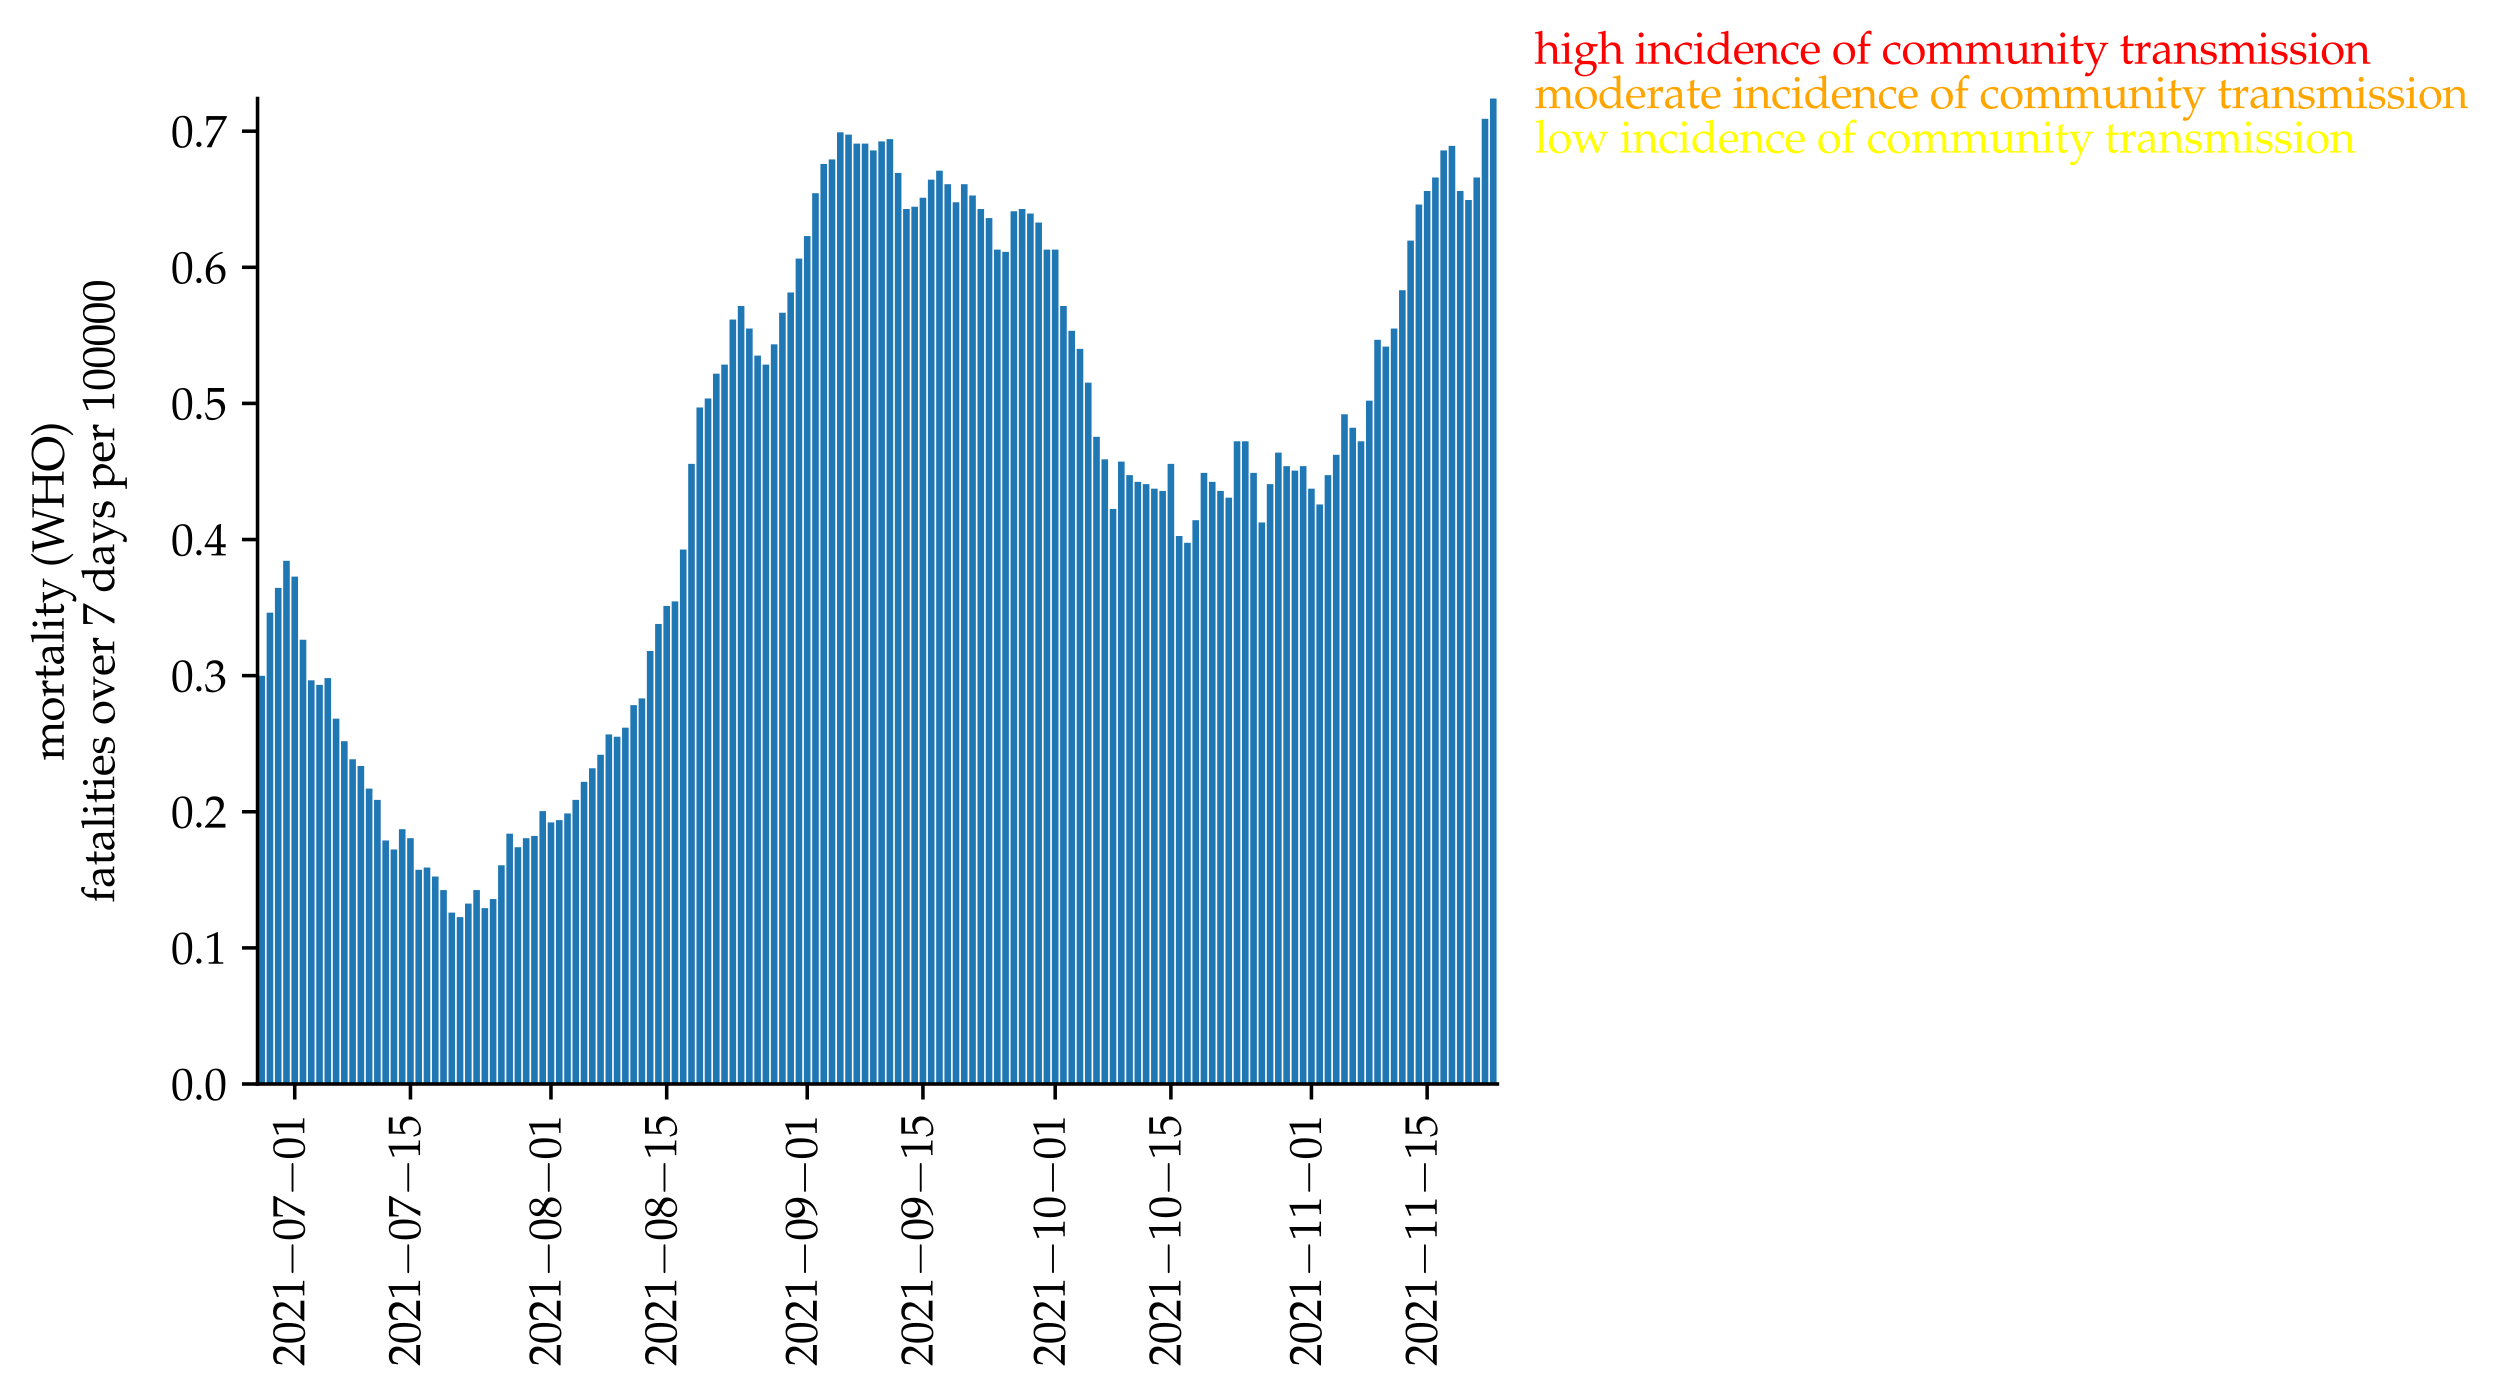 <?xml version="1.0" encoding="utf-8" standalone="no"?>
<!DOCTYPE svg PUBLIC "-//W3C//DTD SVG 1.1//EN"
  "http://www.w3.org/Graphics/SVG/1.1/DTD/svg11.dtd">
<svg height="314.617pt" version="1.1" viewBox="0 0 562.564 314.617" width="562.564pt" xmlns="http://www.w3.org/2000/svg" xmlns:xlink="http://www.w3.org/1999/xlink">
 <defs>
  <style type="text/css">*{stroke-linecap:butt;stroke-linejoin:round;}</style>
 </defs>
 <g id="figure_1">
  <g id="patch_1">
   <path d="M 0 314.617 
L 562.564 314.617 
L 562.564 0 
L 0 0 
z
" style="fill:#ffffff;"/>
  </g>
  <g id="axes_1">
   <g id="patch_2">
    <path d="M 57.954 243.929 
L 336.954 243.929 
L 336.954 22.169 
L 57.954 22.169 
z
" style="fill:#ffffff;"/>
   </g>
   <g id="patch_3">
    <path clip-path="url(#p08db8556b6)" d="M 58.14 243.929 
L 59.628 243.929 
L 59.628 152.079 
L 58.14 152.079 
z
" style="fill:#1f77b4;"/>
   </g>
   <g id="patch_4">
    <path clip-path="url(#p08db8556b6)" d="M 60 243.929 
L 61.488 243.929 
L 61.488 137.87 
L 60 137.87 
z
" style="fill:#1f77b4;"/>
   </g>
   <g id="patch_5">
    <path clip-path="url(#p08db8556b6)" d="M 61.86 243.929 
L 63.348 243.929 
L 63.348 132.288 
L 61.86 132.288 
z
" style="fill:#1f77b4;"/>
   </g>
   <g id="patch_6">
    <path clip-path="url(#p08db8556b6)" d="M 63.72 243.929 
L 65.208 243.929 
L 65.208 126.198 
L 63.72 126.198 
z
" style="fill:#1f77b4;"/>
   </g>
   <g id="patch_7">
    <path clip-path="url(#p08db8556b6)" d="M 65.58 243.929 
L 67.068 243.929 
L 67.068 129.75 
L 65.58 129.75 
z
" style="fill:#1f77b4;"/>
   </g>
   <g id="patch_8">
    <path clip-path="url(#p08db8556b6)" d="M 67.44 243.929 
L 68.928 243.929 
L 68.928 143.959 
L 67.44 143.959 
z
" style="fill:#1f77b4;"/>
   </g>
   <g id="patch_9">
    <path clip-path="url(#p08db8556b6)" d="M 69.3 243.929 
L 70.788 243.929 
L 70.788 153.093 
L 69.3 153.093 
z
" style="fill:#1f77b4;"/>
   </g>
   <g id="patch_10">
    <path clip-path="url(#p08db8556b6)" d="M 71.16 243.929 
L 72.648 243.929 
L 72.648 154.108 
L 71.16 154.108 
z
" style="fill:#1f77b4;"/>
   </g>
   <g id="patch_11">
    <path clip-path="url(#p08db8556b6)" d="M 73.02 243.929 
L 74.508 243.929 
L 74.508 152.586 
L 73.02 152.586 
z
" style="fill:#1f77b4;"/>
   </g>
   <g id="patch_12">
    <path clip-path="url(#p08db8556b6)" d="M 74.88 243.929 
L 76.368 243.929 
L 76.368 161.72 
L 74.88 161.72 
z
" style="fill:#1f77b4;"/>
   </g>
   <g id="patch_13">
    <path clip-path="url(#p08db8556b6)" d="M 76.74 243.929 
L 78.228 243.929 
L 78.228 166.795 
L 76.74 166.795 
z
" style="fill:#1f77b4;"/>
   </g>
   <g id="patch_14">
    <path clip-path="url(#p08db8556b6)" d="M 78.6 243.929 
L 80.088 243.929 
L 80.088 170.855 
L 78.6 170.855 
z
" style="fill:#1f77b4;"/>
   </g>
   <g id="patch_15">
    <path clip-path="url(#p08db8556b6)" d="M 80.46 243.929 
L 81.948 243.929 
L 81.948 172.377 
L 80.46 172.377 
z
" style="fill:#1f77b4;"/>
   </g>
   <g id="patch_16">
    <path clip-path="url(#p08db8556b6)" d="M 82.32 243.929 
L 83.808 243.929 
L 83.808 177.452 
L 82.32 177.452 
z
" style="fill:#1f77b4;"/>
   </g>
   <g id="patch_17">
    <path clip-path="url(#p08db8556b6)" d="M 84.18 243.929 
L 85.668 243.929 
L 85.668 179.989 
L 84.18 179.989 
z
" style="fill:#1f77b4;"/>
   </g>
   <g id="patch_18">
    <path clip-path="url(#p08db8556b6)" d="M 86.04 243.929 
L 87.528 243.929 
L 87.528 189.123 
L 86.04 189.123 
z
" style="fill:#1f77b4;"/>
   </g>
   <g id="patch_19">
    <path clip-path="url(#p08db8556b6)" d="M 87.9 243.929 
L 89.388 243.929 
L 89.388 191.153 
L 87.9 191.153 
z
" style="fill:#1f77b4;"/>
   </g>
   <g id="patch_20">
    <path clip-path="url(#p08db8556b6)" d="M 89.76 243.929 
L 91.248 243.929 
L 91.248 186.586 
L 89.76 186.586 
z
" style="fill:#1f77b4;"/>
   </g>
   <g id="patch_21">
    <path clip-path="url(#p08db8556b6)" d="M 91.62 243.929 
L 93.108 243.929 
L 93.108 188.616 
L 91.62 188.616 
z
" style="fill:#1f77b4;"/>
   </g>
   <g id="patch_22">
    <path clip-path="url(#p08db8556b6)" d="M 93.48 243.929 
L 94.968 243.929 
L 94.968 195.72 
L 93.48 195.72 
z
" style="fill:#1f77b4;"/>
   </g>
   <g id="patch_23">
    <path clip-path="url(#p08db8556b6)" d="M 95.34 243.929 
L 96.828 243.929 
L 96.828 195.213 
L 95.34 195.213 
z
" style="fill:#1f77b4;"/>
   </g>
   <g id="patch_24">
    <path clip-path="url(#p08db8556b6)" d="M 97.2 243.929 
L 98.688 243.929 
L 98.688 197.243 
L 97.2 197.243 
z
" style="fill:#1f77b4;"/>
   </g>
   <g id="patch_25">
    <path clip-path="url(#p08db8556b6)" d="M 99.06 243.929 
L 100.548 243.929 
L 100.548 200.287 
L 99.06 200.287 
z
" style="fill:#1f77b4;"/>
   </g>
   <g id="patch_26">
    <path clip-path="url(#p08db8556b6)" d="M 100.92 243.929 
L 102.408 243.929 
L 102.408 205.362 
L 100.92 205.362 
z
" style="fill:#1f77b4;"/>
   </g>
   <g id="patch_27">
    <path clip-path="url(#p08db8556b6)" d="M 102.78 243.929 
L 104.268 243.929 
L 104.268 206.377 
L 102.78 206.377 
z
" style="fill:#1f77b4;"/>
   </g>
   <g id="patch_28">
    <path clip-path="url(#p08db8556b6)" d="M 104.64 243.929 
L 106.128 243.929 
L 106.128 203.332 
L 104.64 203.332 
z
" style="fill:#1f77b4;"/>
   </g>
   <g id="patch_29">
    <path clip-path="url(#p08db8556b6)" d="M 106.5 243.929 
L 107.988 243.929 
L 107.988 200.287 
L 106.5 200.287 
z
" style="fill:#1f77b4;"/>
   </g>
   <g id="patch_30">
    <path clip-path="url(#p08db8556b6)" d="M 108.36 243.929 
L 109.848 243.929 
L 109.848 204.347 
L 108.36 204.347 
z
" style="fill:#1f77b4;"/>
   </g>
   <g id="patch_31">
    <path clip-path="url(#p08db8556b6)" d="M 110.22 243.929 
L 111.708 243.929 
L 111.708 202.317 
L 110.22 202.317 
z
" style="fill:#1f77b4;"/>
   </g>
   <g id="patch_32">
    <path clip-path="url(#p08db8556b6)" d="M 112.08 243.929 
L 113.568 243.929 
L 113.568 194.705 
L 112.08 194.705 
z
" style="fill:#1f77b4;"/>
   </g>
   <g id="patch_33">
    <path clip-path="url(#p08db8556b6)" d="M 113.94 243.929 
L 115.428 243.929 
L 115.428 187.601 
L 113.94 187.601 
z
" style="fill:#1f77b4;"/>
   </g>
   <g id="patch_34">
    <path clip-path="url(#p08db8556b6)" d="M 115.8 243.929 
L 117.288 243.929 
L 117.288 190.646 
L 115.8 190.646 
z
" style="fill:#1f77b4;"/>
   </g>
   <g id="patch_35">
    <path clip-path="url(#p08db8556b6)" d="M 117.66 243.929 
L 119.148 243.929 
L 119.148 188.616 
L 117.66 188.616 
z
" style="fill:#1f77b4;"/>
   </g>
   <g id="patch_36">
    <path clip-path="url(#p08db8556b6)" d="M 119.52 243.929 
L 121.008 243.929 
L 121.008 188.108 
L 119.52 188.108 
z
" style="fill:#1f77b4;"/>
   </g>
   <g id="patch_37">
    <path clip-path="url(#p08db8556b6)" d="M 121.38 243.929 
L 122.868 243.929 
L 122.868 182.526 
L 121.38 182.526 
z
" style="fill:#1f77b4;"/>
   </g>
   <g id="patch_38">
    <path clip-path="url(#p08db8556b6)" d="M 123.24 243.929 
L 124.728 243.929 
L 124.728 185.063 
L 123.24 185.063 
z
" style="fill:#1f77b4;"/>
   </g>
   <g id="patch_39">
    <path clip-path="url(#p08db8556b6)" d="M 125.1 243.929 
L 126.588 243.929 
L 126.588 184.556 
L 125.1 184.556 
z
" style="fill:#1f77b4;"/>
   </g>
   <g id="patch_40">
    <path clip-path="url(#p08db8556b6)" d="M 126.96 243.929 
L 128.448 243.929 
L 128.448 183.034 
L 126.96 183.034 
z
" style="fill:#1f77b4;"/>
   </g>
   <g id="patch_41">
    <path clip-path="url(#p08db8556b6)" d="M 128.82 243.929 
L 130.308 243.929 
L 130.308 179.989 
L 128.82 179.989 
z
" style="fill:#1f77b4;"/>
   </g>
   <g id="patch_42">
    <path clip-path="url(#p08db8556b6)" d="M 130.68 243.929 
L 132.168 243.929 
L 132.168 175.929 
L 130.68 175.929 
z
" style="fill:#1f77b4;"/>
   </g>
   <g id="patch_43">
    <path clip-path="url(#p08db8556b6)" d="M 132.54 243.929 
L 134.028 243.929 
L 134.028 172.884 
L 132.54 172.884 
z
" style="fill:#1f77b4;"/>
   </g>
   <g id="patch_44">
    <path clip-path="url(#p08db8556b6)" d="M 134.4 243.929 
L 135.888 243.929 
L 135.888 169.84 
L 134.4 169.84 
z
" style="fill:#1f77b4;"/>
   </g>
   <g id="patch_45">
    <path clip-path="url(#p08db8556b6)" d="M 136.26 243.929 
L 137.748 243.929 
L 137.748 165.273 
L 136.26 165.273 
z
" style="fill:#1f77b4;"/>
   </g>
   <g id="patch_46">
    <path clip-path="url(#p08db8556b6)" d="M 138.12 243.929 
L 139.608 243.929 
L 139.608 165.78 
L 138.12 165.78 
z
" style="fill:#1f77b4;"/>
   </g>
   <g id="patch_47">
    <path clip-path="url(#p08db8556b6)" d="M 139.98 243.929 
L 141.468 243.929 
L 141.468 163.75 
L 139.98 163.75 
z
" style="fill:#1f77b4;"/>
   </g>
   <g id="patch_48">
    <path clip-path="url(#p08db8556b6)" d="M 141.84 243.929 
L 143.328 243.929 
L 143.328 158.676 
L 141.84 158.676 
z
" style="fill:#1f77b4;"/>
   </g>
   <g id="patch_49">
    <path clip-path="url(#p08db8556b6)" d="M 143.7 243.929 
L 145.188 243.929 
L 145.188 157.153 
L 143.7 157.153 
z
" style="fill:#1f77b4;"/>
   </g>
   <g id="patch_50">
    <path clip-path="url(#p08db8556b6)" d="M 145.56 243.929 
L 147.048 243.929 
L 147.048 146.497 
L 145.56 146.497 
z
" style="fill:#1f77b4;"/>
   </g>
   <g id="patch_51">
    <path clip-path="url(#p08db8556b6)" d="M 147.42 243.929 
L 148.908 243.929 
L 148.908 140.407 
L 147.42 140.407 
z
" style="fill:#1f77b4;"/>
   </g>
   <g id="patch_52">
    <path clip-path="url(#p08db8556b6)" d="M 149.28 243.929 
L 150.768 243.929 
L 150.768 136.347 
L 149.28 136.347 
z
" style="fill:#1f77b4;"/>
   </g>
   <g id="patch_53">
    <path clip-path="url(#p08db8556b6)" d="M 151.14 243.929 
L 152.628 243.929 
L 152.628 135.332 
L 151.14 135.332 
z
" style="fill:#1f77b4;"/>
   </g>
   <g id="patch_54">
    <path clip-path="url(#p08db8556b6)" d="M 153 243.929 
L 154.488 243.929 
L 154.488 123.661 
L 153 123.661 
z
" style="fill:#1f77b4;"/>
   </g>
   <g id="patch_55">
    <path clip-path="url(#p08db8556b6)" d="M 154.86 243.929 
L 156.348 243.929 
L 156.348 104.377 
L 154.86 104.377 
z
" style="fill:#1f77b4;"/>
   </g>
   <g id="patch_56">
    <path clip-path="url(#p08db8556b6)" d="M 156.72 243.929 
L 158.208 243.929 
L 158.208 91.691 
L 156.72 91.691 
z
" style="fill:#1f77b4;"/>
   </g>
   <g id="patch_57">
    <path clip-path="url(#p08db8556b6)" d="M 158.58 243.929 
L 160.068 243.929 
L 160.068 89.661 
L 158.58 89.661 
z
" style="fill:#1f77b4;"/>
   </g>
   <g id="patch_58">
    <path clip-path="url(#p08db8556b6)" d="M 160.44 243.929 
L 161.928 243.929 
L 161.928 84.079 
L 160.44 84.079 
z
" style="fill:#1f77b4;"/>
   </g>
   <g id="patch_59">
    <path clip-path="url(#p08db8556b6)" d="M 162.3 243.929 
L 163.788 243.929 
L 163.788 82.049 
L 162.3 82.049 
z
" style="fill:#1f77b4;"/>
   </g>
   <g id="patch_60">
    <path clip-path="url(#p08db8556b6)" d="M 164.16 243.929 
L 165.648 243.929 
L 165.648 71.9 
L 164.16 71.9 
z
" style="fill:#1f77b4;"/>
   </g>
   <g id="patch_61">
    <path clip-path="url(#p08db8556b6)" d="M 166.02 243.929 
L 167.508 243.929 
L 167.508 68.855 
L 166.02 68.855 
z
" style="fill:#1f77b4;"/>
   </g>
   <g id="patch_62">
    <path clip-path="url(#p08db8556b6)" d="M 167.88 243.929 
L 169.368 243.929 
L 169.368 73.93 
L 167.88 73.93 
z
" style="fill:#1f77b4;"/>
   </g>
   <g id="patch_63">
    <path clip-path="url(#p08db8556b6)" d="M 169.74 243.929 
L 171.228 243.929 
L 171.228 80.019 
L 169.74 80.019 
z
" style="fill:#1f77b4;"/>
   </g>
   <g id="patch_64">
    <path clip-path="url(#p08db8556b6)" d="M 171.6 243.929 
L 173.088 243.929 
L 173.088 82.049 
L 171.6 82.049 
z
" style="fill:#1f77b4;"/>
   </g>
   <g id="patch_65">
    <path clip-path="url(#p08db8556b6)" d="M 173.46 243.929 
L 174.948 243.929 
L 174.948 77.482 
L 173.46 77.482 
z
" style="fill:#1f77b4;"/>
   </g>
   <g id="patch_66">
    <path clip-path="url(#p08db8556b6)" d="M 175.32 243.929 
L 176.808 243.929 
L 176.808 70.378 
L 175.32 70.378 
z
" style="fill:#1f77b4;"/>
   </g>
   <g id="patch_67">
    <path clip-path="url(#p08db8556b6)" d="M 177.18 243.929 
L 178.668 243.929 
L 178.668 65.81 
L 177.18 65.81 
z
" style="fill:#1f77b4;"/>
   </g>
   <g id="patch_68">
    <path clip-path="url(#p08db8556b6)" d="M 179.04 243.929 
L 180.528 243.929 
L 180.528 58.198 
L 179.04 58.198 
z
" style="fill:#1f77b4;"/>
   </g>
   <g id="patch_69">
    <path clip-path="url(#p08db8556b6)" d="M 180.9 243.929 
L 182.388 243.929 
L 182.388 53.124 
L 180.9 53.124 
z
" style="fill:#1f77b4;"/>
   </g>
   <g id="patch_70">
    <path clip-path="url(#p08db8556b6)" d="M 182.76 243.929 
L 184.248 243.929 
L 184.248 43.482 
L 182.76 43.482 
z
" style="fill:#1f77b4;"/>
   </g>
   <g id="patch_71">
    <path clip-path="url(#p08db8556b6)" d="M 184.62 243.929 
L 186.108 243.929 
L 186.108 36.885 
L 184.62 36.885 
z
" style="fill:#1f77b4;"/>
   </g>
   <g id="patch_72">
    <path clip-path="url(#p08db8556b6)" d="M 186.48 243.929 
L 187.968 243.929 
L 187.968 35.87 
L 186.48 35.87 
z
" style="fill:#1f77b4;"/>
   </g>
   <g id="patch_73">
    <path clip-path="url(#p08db8556b6)" d="M 188.34 243.929 
L 189.828 243.929 
L 189.828 29.781 
L 188.34 29.781 
z
" style="fill:#1f77b4;"/>
   </g>
   <g id="patch_74">
    <path clip-path="url(#p08db8556b6)" d="M 190.2 243.929 
L 191.688 243.929 
L 191.688 30.288 
L 190.2 30.288 
z
" style="fill:#1f77b4;"/>
   </g>
   <g id="patch_75">
    <path clip-path="url(#p08db8556b6)" d="M 192.06 243.929 
L 193.548 243.929 
L 193.548 32.318 
L 192.06 32.318 
z
" style="fill:#1f77b4;"/>
   </g>
   <g id="patch_76">
    <path clip-path="url(#p08db8556b6)" d="M 193.92 243.929 
L 195.408 243.929 
L 195.408 32.318 
L 193.92 32.318 
z
" style="fill:#1f77b4;"/>
   </g>
   <g id="patch_77">
    <path clip-path="url(#p08db8556b6)" d="M 195.78 243.929 
L 197.268 243.929 
L 197.268 33.84 
L 195.78 33.84 
z
" style="fill:#1f77b4;"/>
   </g>
   <g id="patch_78">
    <path clip-path="url(#p08db8556b6)" d="M 197.64 243.929 
L 199.128 243.929 
L 199.128 31.811 
L 197.64 31.811 
z
" style="fill:#1f77b4;"/>
   </g>
   <g id="patch_79">
    <path clip-path="url(#p08db8556b6)" d="M 199.5 243.929 
L 200.988 243.929 
L 200.988 31.303 
L 199.5 31.303 
z
" style="fill:#1f77b4;"/>
   </g>
   <g id="patch_80">
    <path clip-path="url(#p08db8556b6)" d="M 201.36 243.929 
L 202.848 243.929 
L 202.848 38.915 
L 201.36 38.915 
z
" style="fill:#1f77b4;"/>
   </g>
   <g id="patch_81">
    <path clip-path="url(#p08db8556b6)" d="M 203.22 243.929 
L 204.708 243.929 
L 204.708 47.034 
L 203.22 47.034 
z
" style="fill:#1f77b4;"/>
   </g>
   <g id="patch_82">
    <path clip-path="url(#p08db8556b6)" d="M 205.08 243.929 
L 206.568 243.929 
L 206.568 46.527 
L 205.08 46.527 
z
" style="fill:#1f77b4;"/>
   </g>
   <g id="patch_83">
    <path clip-path="url(#p08db8556b6)" d="M 206.94 243.929 
L 208.428 243.929 
L 208.428 44.497 
L 206.94 44.497 
z
" style="fill:#1f77b4;"/>
   </g>
   <g id="patch_84">
    <path clip-path="url(#p08db8556b6)" d="M 208.8 243.929 
L 210.288 243.929 
L 210.288 40.437 
L 208.8 40.437 
z
" style="fill:#1f77b4;"/>
   </g>
   <g id="patch_85">
    <path clip-path="url(#p08db8556b6)" d="M 210.66 243.929 
L 212.148 243.929 
L 212.148 38.408 
L 210.66 38.408 
z
" style="fill:#1f77b4;"/>
   </g>
   <g id="patch_86">
    <path clip-path="url(#p08db8556b6)" d="M 212.52 243.929 
L 214.008 243.929 
L 214.008 41.452 
L 212.52 41.452 
z
" style="fill:#1f77b4;"/>
   </g>
   <g id="patch_87">
    <path clip-path="url(#p08db8556b6)" d="M 214.38 243.929 
L 215.868 243.929 
L 215.868 45.512 
L 214.38 45.512 
z
" style="fill:#1f77b4;"/>
   </g>
   <g id="patch_88">
    <path clip-path="url(#p08db8556b6)" d="M 216.24 243.929 
L 217.728 243.929 
L 217.728 41.452 
L 216.24 41.452 
z
" style="fill:#1f77b4;"/>
   </g>
   <g id="patch_89">
    <path clip-path="url(#p08db8556b6)" d="M 218.1 243.929 
L 219.588 243.929 
L 219.588 43.99 
L 218.1 43.99 
z
" style="fill:#1f77b4;"/>
   </g>
   <g id="patch_90">
    <path clip-path="url(#p08db8556b6)" d="M 219.96 243.929 
L 221.448 243.929 
L 221.448 47.034 
L 219.96 47.034 
z
" style="fill:#1f77b4;"/>
   </g>
   <g id="patch_91">
    <path clip-path="url(#p08db8556b6)" d="M 221.82 243.929 
L 223.308 243.929 
L 223.308 49.064 
L 221.82 49.064 
z
" style="fill:#1f77b4;"/>
   </g>
   <g id="patch_92">
    <path clip-path="url(#p08db8556b6)" d="M 223.68 243.929 
L 225.168 243.929 
L 225.168 56.169 
L 223.68 56.169 
z
" style="fill:#1f77b4;"/>
   </g>
   <g id="patch_93">
    <path clip-path="url(#p08db8556b6)" d="M 225.54 243.929 
L 227.028 243.929 
L 227.028 56.676 
L 225.54 56.676 
z
" style="fill:#1f77b4;"/>
   </g>
   <g id="patch_94">
    <path clip-path="url(#p08db8556b6)" d="M 227.4 243.929 
L 228.888 243.929 
L 228.888 47.542 
L 227.4 47.542 
z
" style="fill:#1f77b4;"/>
   </g>
   <g id="patch_95">
    <path clip-path="url(#p08db8556b6)" d="M 229.26 243.929 
L 230.748 243.929 
L 230.748 47.034 
L 229.26 47.034 
z
" style="fill:#1f77b4;"/>
   </g>
   <g id="patch_96">
    <path clip-path="url(#p08db8556b6)" d="M 231.12 243.929 
L 232.608 243.929 
L 232.608 48.049 
L 231.12 48.049 
z
" style="fill:#1f77b4;"/>
   </g>
   <g id="patch_97">
    <path clip-path="url(#p08db8556b6)" d="M 232.98 243.929 
L 234.468 243.929 
L 234.468 50.079 
L 232.98 50.079 
z
" style="fill:#1f77b4;"/>
   </g>
   <g id="patch_98">
    <path clip-path="url(#p08db8556b6)" d="M 234.84 243.929 
L 236.328 243.929 
L 236.328 56.169 
L 234.84 56.169 
z
" style="fill:#1f77b4;"/>
   </g>
   <g id="patch_99">
    <path clip-path="url(#p08db8556b6)" d="M 236.7 243.929 
L 238.188 243.929 
L 238.188 56.169 
L 236.7 56.169 
z
" style="fill:#1f77b4;"/>
   </g>
   <g id="patch_100">
    <path clip-path="url(#p08db8556b6)" d="M 238.56 243.929 
L 240.048 243.929 
L 240.048 68.855 
L 238.56 68.855 
z
" style="fill:#1f77b4;"/>
   </g>
   <g id="patch_101">
    <path clip-path="url(#p08db8556b6)" d="M 240.42 243.929 
L 241.908 243.929 
L 241.908 74.437 
L 240.42 74.437 
z
" style="fill:#1f77b4;"/>
   </g>
   <g id="patch_102">
    <path clip-path="url(#p08db8556b6)" d="M 242.28 243.929 
L 243.768 243.929 
L 243.768 78.497 
L 242.28 78.497 
z
" style="fill:#1f77b4;"/>
   </g>
   <g id="patch_103">
    <path clip-path="url(#p08db8556b6)" d="M 244.14 243.929 
L 245.628 243.929 
L 245.628 86.109 
L 244.14 86.109 
z
" style="fill:#1f77b4;"/>
   </g>
   <g id="patch_104">
    <path clip-path="url(#p08db8556b6)" d="M 246 243.929 
L 247.488 243.929 
L 247.488 98.288 
L 246 98.288 
z
" style="fill:#1f77b4;"/>
   </g>
   <g id="patch_105">
    <path clip-path="url(#p08db8556b6)" d="M 247.86 243.929 
L 249.348 243.929 
L 249.348 103.362 
L 247.86 103.362 
z
" style="fill:#1f77b4;"/>
   </g>
   <g id="patch_106">
    <path clip-path="url(#p08db8556b6)" d="M 249.72 243.929 
L 251.208 243.929 
L 251.208 114.527 
L 249.72 114.527 
z
" style="fill:#1f77b4;"/>
   </g>
   <g id="patch_107">
    <path clip-path="url(#p08db8556b6)" d="M 251.58 243.929 
L 253.068 243.929 
L 253.068 103.87 
L 251.58 103.87 
z
" style="fill:#1f77b4;"/>
   </g>
   <g id="patch_108">
    <path clip-path="url(#p08db8556b6)" d="M 253.44 243.929 
L 254.928 243.929 
L 254.928 106.915 
L 253.44 106.915 
z
" style="fill:#1f77b4;"/>
   </g>
   <g id="patch_109">
    <path clip-path="url(#p08db8556b6)" d="M 255.3 243.929 
L 256.788 243.929 
L 256.788 108.437 
L 255.3 108.437 
z
" style="fill:#1f77b4;"/>
   </g>
   <g id="patch_110">
    <path clip-path="url(#p08db8556b6)" d="M 257.16 243.929 
L 258.648 243.929 
L 258.648 108.944 
L 257.16 108.944 
z
" style="fill:#1f77b4;"/>
   </g>
   <g id="patch_111">
    <path clip-path="url(#p08db8556b6)" d="M 259.02 243.929 
L 260.508 243.929 
L 260.508 109.959 
L 259.02 109.959 
z
" style="fill:#1f77b4;"/>
   </g>
   <g id="patch_112">
    <path clip-path="url(#p08db8556b6)" d="M 260.88 243.929 
L 262.368 243.929 
L 262.368 110.467 
L 260.88 110.467 
z
" style="fill:#1f77b4;"/>
   </g>
   <g id="patch_113">
    <path clip-path="url(#p08db8556b6)" d="M 262.74 243.929 
L 264.228 243.929 
L 264.228 104.377 
L 262.74 104.377 
z
" style="fill:#1f77b4;"/>
   </g>
   <g id="patch_114">
    <path clip-path="url(#p08db8556b6)" d="M 264.6 243.929 
L 266.088 243.929 
L 266.088 120.616 
L 264.6 120.616 
z
" style="fill:#1f77b4;"/>
   </g>
   <g id="patch_115">
    <path clip-path="url(#p08db8556b6)" d="M 266.46 243.929 
L 267.948 243.929 
L 267.948 122.138 
L 266.46 122.138 
z
" style="fill:#1f77b4;"/>
   </g>
   <g id="patch_116">
    <path clip-path="url(#p08db8556b6)" d="M 268.32 243.929 
L 269.808 243.929 
L 269.808 117.064 
L 268.32 117.064 
z
" style="fill:#1f77b4;"/>
   </g>
   <g id="patch_117">
    <path clip-path="url(#p08db8556b6)" d="M 270.18 243.929 
L 271.668 243.929 
L 271.668 106.407 
L 270.18 106.407 
z
" style="fill:#1f77b4;"/>
   </g>
   <g id="patch_118">
    <path clip-path="url(#p08db8556b6)" d="M 272.04 243.929 
L 273.528 243.929 
L 273.528 108.437 
L 272.04 108.437 
z
" style="fill:#1f77b4;"/>
   </g>
   <g id="patch_119">
    <path clip-path="url(#p08db8556b6)" d="M 273.9 243.929 
L 275.388 243.929 
L 275.388 110.467 
L 273.9 110.467 
z
" style="fill:#1f77b4;"/>
   </g>
   <g id="patch_120">
    <path clip-path="url(#p08db8556b6)" d="M 275.76 243.929 
L 277.248 243.929 
L 277.248 111.989 
L 275.76 111.989 
z
" style="fill:#1f77b4;"/>
   </g>
   <g id="patch_121">
    <path clip-path="url(#p08db8556b6)" d="M 277.62 243.929 
L 279.108 243.929 
L 279.108 99.303 
L 277.62 99.303 
z
" style="fill:#1f77b4;"/>
   </g>
   <g id="patch_122">
    <path clip-path="url(#p08db8556b6)" d="M 279.48 243.929 
L 280.968 243.929 
L 280.968 99.303 
L 279.48 99.303 
z
" style="fill:#1f77b4;"/>
   </g>
   <g id="patch_123">
    <path clip-path="url(#p08db8556b6)" d="M 281.34 243.929 
L 282.828 243.929 
L 282.828 106.407 
L 281.34 106.407 
z
" style="fill:#1f77b4;"/>
   </g>
   <g id="patch_124">
    <path clip-path="url(#p08db8556b6)" d="M 283.2 243.929 
L 284.688 243.929 
L 284.688 117.571 
L 283.2 117.571 
z
" style="fill:#1f77b4;"/>
   </g>
   <g id="patch_125">
    <path clip-path="url(#p08db8556b6)" d="M 285.06 243.929 
L 286.548 243.929 
L 286.548 108.944 
L 285.06 108.944 
z
" style="fill:#1f77b4;"/>
   </g>
   <g id="patch_126">
    <path clip-path="url(#p08db8556b6)" d="M 286.92 243.929 
L 288.408 243.929 
L 288.408 101.84 
L 286.92 101.84 
z
" style="fill:#1f77b4;"/>
   </g>
   <g id="patch_127">
    <path clip-path="url(#p08db8556b6)" d="M 288.78 243.929 
L 290.268 243.929 
L 290.268 104.885 
L 288.78 104.885 
z
" style="fill:#1f77b4;"/>
   </g>
   <g id="patch_128">
    <path clip-path="url(#p08db8556b6)" d="M 290.64 243.929 
L 292.128 243.929 
L 292.128 105.9 
L 290.64 105.9 
z
" style="fill:#1f77b4;"/>
   </g>
   <g id="patch_129">
    <path clip-path="url(#p08db8556b6)" d="M 292.5 243.929 
L 293.988 243.929 
L 293.988 104.885 
L 292.5 104.885 
z
" style="fill:#1f77b4;"/>
   </g>
   <g id="patch_130">
    <path clip-path="url(#p08db8556b6)" d="M 294.36 243.929 
L 295.848 243.929 
L 295.848 109.959 
L 294.36 109.959 
z
" style="fill:#1f77b4;"/>
   </g>
   <g id="patch_131">
    <path clip-path="url(#p08db8556b6)" d="M 296.22 243.929 
L 297.708 243.929 
L 297.708 113.512 
L 296.22 113.512 
z
" style="fill:#1f77b4;"/>
   </g>
   <g id="patch_132">
    <path clip-path="url(#p08db8556b6)" d="M 298.08 243.929 
L 299.568 243.929 
L 299.568 106.915 
L 298.08 106.915 
z
" style="fill:#1f77b4;"/>
   </g>
   <g id="patch_133">
    <path clip-path="url(#p08db8556b6)" d="M 299.94 243.929 
L 301.428 243.929 
L 301.428 102.347 
L 299.94 102.347 
z
" style="fill:#1f77b4;"/>
   </g>
   <g id="patch_134">
    <path clip-path="url(#p08db8556b6)" d="M 301.8 243.929 
L 303.288 243.929 
L 303.288 93.213 
L 301.8 93.213 
z
" style="fill:#1f77b4;"/>
   </g>
   <g id="patch_135">
    <path clip-path="url(#p08db8556b6)" d="M 303.66 243.929 
L 305.148 243.929 
L 305.148 96.258 
L 303.66 96.258 
z
" style="fill:#1f77b4;"/>
   </g>
   <g id="patch_136">
    <path clip-path="url(#p08db8556b6)" d="M 305.52 243.929 
L 307.008 243.929 
L 307.008 99.303 
L 305.52 99.303 
z
" style="fill:#1f77b4;"/>
   </g>
   <g id="patch_137">
    <path clip-path="url(#p08db8556b6)" d="M 307.38 243.929 
L 308.868 243.929 
L 308.868 90.168 
L 307.38 90.168 
z
" style="fill:#1f77b4;"/>
   </g>
   <g id="patch_138">
    <path clip-path="url(#p08db8556b6)" d="M 309.24 243.929 
L 310.728 243.929 
L 310.728 76.467 
L 309.24 76.467 
z
" style="fill:#1f77b4;"/>
   </g>
   <g id="patch_139">
    <path clip-path="url(#p08db8556b6)" d="M 311.1 243.929 
L 312.588 243.929 
L 312.588 77.989 
L 311.1 77.989 
z
" style="fill:#1f77b4;"/>
   </g>
   <g id="patch_140">
    <path clip-path="url(#p08db8556b6)" d="M 312.96 243.929 
L 314.448 243.929 
L 314.448 73.93 
L 312.96 73.93 
z
" style="fill:#1f77b4;"/>
   </g>
   <g id="patch_141">
    <path clip-path="url(#p08db8556b6)" d="M 314.82 243.929 
L 316.308 243.929 
L 316.308 65.303 
L 314.82 65.303 
z
" style="fill:#1f77b4;"/>
   </g>
   <g id="patch_142">
    <path clip-path="url(#p08db8556b6)" d="M 316.68 243.929 
L 318.168 243.929 
L 318.168 54.139 
L 316.68 54.139 
z
" style="fill:#1f77b4;"/>
   </g>
   <g id="patch_143">
    <path clip-path="url(#p08db8556b6)" d="M 318.54 243.929 
L 320.028 243.929 
L 320.028 46.019 
L 318.54 46.019 
z
" style="fill:#1f77b4;"/>
   </g>
   <g id="patch_144">
    <path clip-path="url(#p08db8556b6)" d="M 320.4 243.929 
L 321.888 243.929 
L 321.888 42.975 
L 320.4 42.975 
z
" style="fill:#1f77b4;"/>
   </g>
   <g id="patch_145">
    <path clip-path="url(#p08db8556b6)" d="M 322.26 243.929 
L 323.748 243.929 
L 323.748 39.93 
L 322.26 39.93 
z
" style="fill:#1f77b4;"/>
   </g>
   <g id="patch_146">
    <path clip-path="url(#p08db8556b6)" d="M 324.12 243.929 
L 325.608 243.929 
L 325.608 33.84 
L 324.12 33.84 
z
" style="fill:#1f77b4;"/>
   </g>
   <g id="patch_147">
    <path clip-path="url(#p08db8556b6)" d="M 325.98 243.929 
L 327.468 243.929 
L 327.468 32.825 
L 325.98 32.825 
z
" style="fill:#1f77b4;"/>
   </g>
   <g id="patch_148">
    <path clip-path="url(#p08db8556b6)" d="M 327.84 243.929 
L 329.328 243.929 
L 329.328 42.975 
L 327.84 42.975 
z
" style="fill:#1f77b4;"/>
   </g>
   <g id="patch_149">
    <path clip-path="url(#p08db8556b6)" d="M 329.7 243.929 
L 331.188 243.929 
L 331.188 45.005 
L 329.7 45.005 
z
" style="fill:#1f77b4;"/>
   </g>
   <g id="patch_150">
    <path clip-path="url(#p08db8556b6)" d="M 331.56 243.929 
L 333.048 243.929 
L 333.048 39.93 
L 331.56 39.93 
z
" style="fill:#1f77b4;"/>
   </g>
   <g id="patch_151">
    <path clip-path="url(#p08db8556b6)" d="M 333.42 243.929 
L 334.908 243.929 
L 334.908 26.736 
L 333.42 26.736 
z
" style="fill:#1f77b4;"/>
   </g>
   <g id="patch_152">
    <path clip-path="url(#p08db8556b6)" d="M 335.28 243.929 
L 336.768 243.929 
L 336.768 22.169 
L 335.28 22.169 
z
" style="fill:#1f77b4;"/>
   </g>
   <g id="matplotlib.axis_1">
    <g id="xtick_1">
     <g id="line2d_1">
      <defs>
       <path d="M 0 0 
L 0 3.5 
" id="me7ad513189" style="stroke:#000000;stroke-width:0.8;"/>
      </defs>
      <g>
       <use style="stroke:#000000;stroke-width:0.8;" x="66.324" xlink:href="#me7ad513189" y="243.929"/>
      </g>
     </g>
     <g id="text_1">
      <!-- $\mathdefault{2021{-}07{-}01}$ -->
      <g transform="translate(68.484 307.417)rotate(-90)scale(0.1 -0.1)">
       <defs>
        <path d="M 102 160 
L 102 0 
C 1299 0 1299 0 1530 0 
C 1760 0 1760 0 2995 0 
C 2982 125 2982 186 2982 269 
C 2982 348 2982 407 2995 539 
C 2259 539 1965 539 781 539 
L 1946 1761 
C 2566 2414 2758 2763 2758 3238 
C 2758 3966 2259 4416 1446 4416 
C 986 4416 672 4288 358 3969 
L 250 3099 
L 435 3099 
L 518 3393 
C 621 3763 851 3923 1280 3923 
C 1830 3923 2182 3577 2182 3035 
C 2182 2555 1914 2083 1190 1316 
L 102 160 
z
" id="URWPalladioL-Roma-32" transform="scale(0.016)"/>
        <path d="M 1683 4416 
C 691 4416 186 3628 186 2077 
C 186 1326 320 680 544 366 
C 768 51 1126 -128 1523 -128 
C 2490 -128 2976 705 2976 2346 
C 2976 3749 2560 4416 1683 4416 
z
M 1568 4192 
C 2189 4192 2438 3564 2438 2025 
C 2438 661 2195 96 1606 96 
C 986 96 723 744 723 2308 
C 723 3660 960 4192 1568 4192 
z
" id="URWPalladioL-Roma-30" transform="scale(0.016)"/>
        <path d="M 429 3584 
L 493 3584 
L 1318 3956 
C 1325 3962 1331 3962 1338 3962 
C 1376 3962 1389 3905 1389 3751 
L 1389 613 
C 1389 276 1318 205 973 205 
L 614 205 
L 614 0 
C 1600 0 1600 0 1670 0 
C 1754 0 1894 0 2112 0 
C 2189 0 2413 0 2675 0 
L 2675 205 
L 2342 205 
C 1990 205 1926 276 1926 612 
L 1926 4443 
L 1837 4475 
C 1421 4257 966 4065 384 3860 
L 429 3584 
z
" id="URWPalladioL-Roma-31" transform="scale(0.016)"/>
        <path d="M 4218 1472 
C 4326 1472 4442 1472 4442 1600 
C 4442 1728 4326 1728 4218 1728 
L 755 1728 
C 646 1728 531 1728 531 1600 
C 531 1472 646 1472 755 1472 
L 4218 1472 
z
" id="CMSY10-0" transform="scale(0.016)"/>
        <path d="M 358 32 
L 416 -51 
C 666 -32 666 -32 710 -32 
C 755 -32 755 -32 1005 -51 
C 1274 649 1587 1317 2010 2087 
L 3181 4199 
L 3181 4372 
C 2490 4372 2266 4372 1747 4372 
C 1280 4372 966 4372 346 4372 
L 282 4359 
C 301 3750 301 3750 301 3685 
C 301 3614 301 3614 282 3031 
L 474 3031 
L 518 3390 
C 570 3789 614 3840 909 3840 
L 2618 3840 
C 2362 3313 2163 2941 1920 2549 
L 358 32 
z
" id="URWPalladioL-Roma-37" transform="scale(0.016)"/>
       </defs>
       <use transform="scale(0.996)" xlink:href="#URWPalladioL-Roma-32"/>
       <use transform="translate(49.813 0)scale(0.996)" xlink:href="#URWPalladioL-Roma-30"/>
       <use transform="translate(99.626 0)scale(0.996)" xlink:href="#URWPalladioL-Roma-32"/>
       <use transform="translate(149.44 0)scale(0.996)" xlink:href="#URWPalladioL-Roma-31"/>
       <use transform="translate(200.498 0)scale(1.038)" xlink:href="#CMSY10-0"/>
       <use transform="translate(282.44 0)scale(0.996)" xlink:href="#URWPalladioL-Roma-30"/>
       <use transform="translate(332.253 0)scale(0.996)" xlink:href="#URWPalladioL-Roma-37"/>
       <use transform="translate(383.311 0)scale(1.038)" xlink:href="#CMSY10-0"/>
       <use transform="translate(465.253 0)scale(0.996)" xlink:href="#URWPalladioL-Roma-30"/>
       <use transform="translate(515.066 0)scale(0.996)" xlink:href="#URWPalladioL-Roma-31"/>
      </g>
     </g>
    </g>
    <g id="xtick_2">
     <g id="line2d_2">
      <g>
       <use style="stroke:#000000;stroke-width:0.8;" x="92.364" xlink:href="#me7ad513189" y="243.929"/>
      </g>
     </g>
     <g id="text_2">
      <!-- $\mathdefault{2021{-}07{-}15}$ -->
      <g transform="translate(94.524 307.417)rotate(-90)scale(0.1 -0.1)">
       <defs>
        <path d="M 813 3877 
C 1638 3877 1997 3877 2765 3877 
L 2797 3907 
C 2784 4016 2784 4064 2784 4144 
C 2784 4229 2784 4277 2797 4386 
L 2765 4416 
C 2285 4416 1997 4416 1651 4416 
C 1299 4416 1018 4416 538 4416 
L 506 4403 
C 512 4011 518 3729 518 3523 
C 518 2977 499 2360 480 2077 
L 608 2038 
C 909 2341 1082 2432 1395 2432 
C 2010 2432 2394 1993 2394 1296 
C 2394 580 1984 160 1286 160 
C 941 160 621 277 531 444 
L 237 973 
L 83 883 
C 230 516 307 310 397 27 
C 576 -71 832 -128 1107 -128 
C 1536 -128 1990 59 2342 368 
C 2733 716 2938 1154 2938 1630 
C 2938 2359 2419 2874 1690 2874 
C 1382 2874 1152 2791 755 2554 
L 813 3877 
z
" id="URWPalladioL-Roma-35" transform="scale(0.016)"/>
       </defs>
       <use transform="scale(0.996)" xlink:href="#URWPalladioL-Roma-32"/>
       <use transform="translate(49.813 0)scale(0.996)" xlink:href="#URWPalladioL-Roma-30"/>
       <use transform="translate(99.626 0)scale(0.996)" xlink:href="#URWPalladioL-Roma-32"/>
       <use transform="translate(149.44 0)scale(0.996)" xlink:href="#URWPalladioL-Roma-31"/>
       <use transform="translate(200.498 0)scale(1.038)" xlink:href="#CMSY10-0"/>
       <use transform="translate(282.44 0)scale(0.996)" xlink:href="#URWPalladioL-Roma-30"/>
       <use transform="translate(332.253 0)scale(0.996)" xlink:href="#URWPalladioL-Roma-37"/>
       <use transform="translate(383.311 0)scale(1.038)" xlink:href="#CMSY10-0"/>
       <use transform="translate(465.253 0)scale(0.996)" xlink:href="#URWPalladioL-Roma-31"/>
       <use transform="translate(515.066 0)scale(0.996)" xlink:href="#URWPalladioL-Roma-35"/>
      </g>
     </g>
    </g>
    <g id="xtick_3">
     <g id="line2d_3">
      <g>
       <use style="stroke:#000000;stroke-width:0.8;" x="123.984" xlink:href="#me7ad513189" y="243.929"/>
      </g>
     </g>
     <g id="text_3">
      <!-- $\mathdefault{2021{-}08{-}01}$ -->
      <g transform="translate(126.144 307.417)rotate(-90)scale(0.1 -0.1)">
       <defs>
        <path d="M 1075 2211 
C 813 2090 704 2019 563 1884 
C 320 1641 192 1352 192 1019 
C 192 359 723 -128 1446 -128 
C 2278 -128 2970 526 2970 1320 
C 2970 1833 2733 2109 2003 2442 
C 2586 2840 2790 3109 2790 3493 
C 2790 4044 2336 4416 1658 4416 
C 896 4416 339 3929 339 3257 
C 339 2821 512 2577 1075 2211 
z
M 1818 1891 
C 2221 1711 2464 1397 2464 1052 
C 2464 513 2061 90 1542 90 
C 998 90 646 475 646 1071 
C 646 1538 832 1833 1306 2122 
L 1818 1891 
z
M 1427 2712 
C 1024 2910 819 3167 819 3487 
C 819 3910 1126 4198 1581 4198 
C 2048 4198 2355 3891 2355 3422 
C 2355 3058 2195 2808 1779 2538 
L 1427 2712 
z
" id="URWPalladioL-Roma-38" transform="scale(0.016)"/>
       </defs>
       <use transform="scale(0.996)" xlink:href="#URWPalladioL-Roma-32"/>
       <use transform="translate(49.813 0)scale(0.996)" xlink:href="#URWPalladioL-Roma-30"/>
       <use transform="translate(99.626 0)scale(0.996)" xlink:href="#URWPalladioL-Roma-32"/>
       <use transform="translate(149.44 0)scale(0.996)" xlink:href="#URWPalladioL-Roma-31"/>
       <use transform="translate(200.498 0)scale(1.038)" xlink:href="#CMSY10-0"/>
       <use transform="translate(282.44 0)scale(0.996)" xlink:href="#URWPalladioL-Roma-30"/>
       <use transform="translate(332.253 0)scale(0.996)" xlink:href="#URWPalladioL-Roma-38"/>
       <use transform="translate(383.311 0)scale(1.038)" xlink:href="#CMSY10-0"/>
       <use transform="translate(465.253 0)scale(0.996)" xlink:href="#URWPalladioL-Roma-30"/>
       <use transform="translate(515.066 0)scale(0.996)" xlink:href="#URWPalladioL-Roma-31"/>
      </g>
     </g>
    </g>
    <g id="xtick_4">
     <g id="line2d_4">
      <g>
       <use style="stroke:#000000;stroke-width:0.8;" x="150.024" xlink:href="#me7ad513189" y="243.929"/>
      </g>
     </g>
     <g id="text_4">
      <!-- $\mathdefault{2021{-}08{-}15}$ -->
      <g transform="translate(152.184 307.417)rotate(-90)scale(0.1 -0.1)">
       <use transform="scale(0.996)" xlink:href="#URWPalladioL-Roma-32"/>
       <use transform="translate(49.813 0)scale(0.996)" xlink:href="#URWPalladioL-Roma-30"/>
       <use transform="translate(99.626 0)scale(0.996)" xlink:href="#URWPalladioL-Roma-32"/>
       <use transform="translate(149.44 0)scale(0.996)" xlink:href="#URWPalladioL-Roma-31"/>
       <use transform="translate(200.498 0)scale(1.038)" xlink:href="#CMSY10-0"/>
       <use transform="translate(282.44 0)scale(0.996)" xlink:href="#URWPalladioL-Roma-30"/>
       <use transform="translate(332.253 0)scale(0.996)" xlink:href="#URWPalladioL-Roma-38"/>
       <use transform="translate(383.311 0)scale(1.038)" xlink:href="#CMSY10-0"/>
       <use transform="translate(465.253 0)scale(0.996)" xlink:href="#URWPalladioL-Roma-31"/>
       <use transform="translate(515.066 0)scale(0.996)" xlink:href="#URWPalladioL-Roma-35"/>
      </g>
     </g>
    </g>
    <g id="xtick_5">
     <g id="line2d_5">
      <g>
       <use style="stroke:#000000;stroke-width:0.8;" x="181.644" xlink:href="#me7ad513189" y="243.929"/>
      </g>
     </g>
     <g id="text_5">
      <!-- $\mathdefault{2021{-}09{-}01}$ -->
      <g transform="translate(183.804 307.417)rotate(-90)scale(0.1 -0.1)">
       <defs>
        <path d="M 614 -106 
C 1325 125 1632 272 1978 566 
C 2598 1098 2925 1835 2925 2693 
C 2925 3776 2406 4435 1562 4435 
C 742 4435 128 3795 128 2938 
C 128 2201 608 1664 1274 1664 
C 1491 1664 1741 1734 1856 1830 
L 2304 2202 
C 2253 1125 1555 336 397 54 
L 397 3 
L 614 -106 
z
M 1536 4224 
C 1824 4224 2035 4102 2176 3846 
C 2291 3641 2368 3328 2368 3040 
C 2368 2451 2029 2055 1536 2055 
C 1024 2055 678 2509 678 3174 
C 678 3821 1011 4224 1536 4224 
z
" id="URWPalladioL-Roma-39" transform="scale(0.016)"/>
       </defs>
       <use transform="scale(0.996)" xlink:href="#URWPalladioL-Roma-32"/>
       <use transform="translate(49.813 0)scale(0.996)" xlink:href="#URWPalladioL-Roma-30"/>
       <use transform="translate(99.626 0)scale(0.996)" xlink:href="#URWPalladioL-Roma-32"/>
       <use transform="translate(149.44 0)scale(0.996)" xlink:href="#URWPalladioL-Roma-31"/>
       <use transform="translate(200.498 0)scale(1.038)" xlink:href="#CMSY10-0"/>
       <use transform="translate(282.44 0)scale(0.996)" xlink:href="#URWPalladioL-Roma-30"/>
       <use transform="translate(332.253 0)scale(0.996)" xlink:href="#URWPalladioL-Roma-39"/>
       <use transform="translate(383.311 0)scale(1.038)" xlink:href="#CMSY10-0"/>
       <use transform="translate(465.253 0)scale(0.996)" xlink:href="#URWPalladioL-Roma-30"/>
       <use transform="translate(515.066 0)scale(0.996)" xlink:href="#URWPalladioL-Roma-31"/>
      </g>
     </g>
    </g>
    <g id="xtick_6">
     <g id="line2d_6">
      <g>
       <use style="stroke:#000000;stroke-width:0.8;" x="207.684" xlink:href="#me7ad513189" y="243.929"/>
      </g>
     </g>
     <g id="text_6">
      <!-- $\mathdefault{2021{-}09{-}15}$ -->
      <g transform="translate(209.844 307.417)rotate(-90)scale(0.1 -0.1)">
       <use transform="scale(0.996)" xlink:href="#URWPalladioL-Roma-32"/>
       <use transform="translate(49.813 0)scale(0.996)" xlink:href="#URWPalladioL-Roma-30"/>
       <use transform="translate(99.626 0)scale(0.996)" xlink:href="#URWPalladioL-Roma-32"/>
       <use transform="translate(149.44 0)scale(0.996)" xlink:href="#URWPalladioL-Roma-31"/>
       <use transform="translate(200.498 0)scale(1.038)" xlink:href="#CMSY10-0"/>
       <use transform="translate(282.44 0)scale(0.996)" xlink:href="#URWPalladioL-Roma-30"/>
       <use transform="translate(332.253 0)scale(0.996)" xlink:href="#URWPalladioL-Roma-39"/>
       <use transform="translate(383.311 0)scale(1.038)" xlink:href="#CMSY10-0"/>
       <use transform="translate(465.253 0)scale(0.996)" xlink:href="#URWPalladioL-Roma-31"/>
       <use transform="translate(515.066 0)scale(0.996)" xlink:href="#URWPalladioL-Roma-35"/>
      </g>
     </g>
    </g>
    <g id="xtick_7">
     <g id="line2d_7">
      <g>
       <use style="stroke:#000000;stroke-width:0.8;" x="237.444" xlink:href="#me7ad513189" y="243.929"/>
      </g>
     </g>
     <g id="text_7">
      <!-- $\mathdefault{2021{-}10{-}01}$ -->
      <g transform="translate(239.604 307.417)rotate(-90)scale(0.1 -0.1)">
       <use transform="scale(0.996)" xlink:href="#URWPalladioL-Roma-32"/>
       <use transform="translate(49.813 0)scale(0.996)" xlink:href="#URWPalladioL-Roma-30"/>
       <use transform="translate(99.626 0)scale(0.996)" xlink:href="#URWPalladioL-Roma-32"/>
       <use transform="translate(149.44 0)scale(0.996)" xlink:href="#URWPalladioL-Roma-31"/>
       <use transform="translate(200.498 0)scale(1.038)" xlink:href="#CMSY10-0"/>
       <use transform="translate(282.44 0)scale(0.996)" xlink:href="#URWPalladioL-Roma-31"/>
       <use transform="translate(332.253 0)scale(0.996)" xlink:href="#URWPalladioL-Roma-30"/>
       <use transform="translate(383.311 0)scale(1.038)" xlink:href="#CMSY10-0"/>
       <use transform="translate(465.253 0)scale(0.996)" xlink:href="#URWPalladioL-Roma-30"/>
       <use transform="translate(515.066 0)scale(0.996)" xlink:href="#URWPalladioL-Roma-31"/>
      </g>
     </g>
    </g>
    <g id="xtick_8">
     <g id="line2d_8">
      <g>
       <use style="stroke:#000000;stroke-width:0.8;" x="263.484" xlink:href="#me7ad513189" y="243.929"/>
      </g>
     </g>
     <g id="text_8">
      <!-- $\mathdefault{2021{-}10{-}15}$ -->
      <g transform="translate(265.644 307.417)rotate(-90)scale(0.1 -0.1)">
       <use transform="scale(0.996)" xlink:href="#URWPalladioL-Roma-32"/>
       <use transform="translate(49.813 0)scale(0.996)" xlink:href="#URWPalladioL-Roma-30"/>
       <use transform="translate(99.626 0)scale(0.996)" xlink:href="#URWPalladioL-Roma-32"/>
       <use transform="translate(149.44 0)scale(0.996)" xlink:href="#URWPalladioL-Roma-31"/>
       <use transform="translate(200.498 0)scale(1.038)" xlink:href="#CMSY10-0"/>
       <use transform="translate(282.44 0)scale(0.996)" xlink:href="#URWPalladioL-Roma-31"/>
       <use transform="translate(332.253 0)scale(0.996)" xlink:href="#URWPalladioL-Roma-30"/>
       <use transform="translate(383.311 0)scale(1.038)" xlink:href="#CMSY10-0"/>
       <use transform="translate(465.253 0)scale(0.996)" xlink:href="#URWPalladioL-Roma-31"/>
       <use transform="translate(515.066 0)scale(0.996)" xlink:href="#URWPalladioL-Roma-35"/>
      </g>
     </g>
    </g>
    <g id="xtick_9">
     <g id="line2d_9">
      <g>
       <use style="stroke:#000000;stroke-width:0.8;" x="295.104" xlink:href="#me7ad513189" y="243.929"/>
      </g>
     </g>
     <g id="text_9">
      <!-- $\mathdefault{2021{-}11{-}01}$ -->
      <g transform="translate(297.264 307.417)rotate(-90)scale(0.1 -0.1)">
       <use transform="scale(0.996)" xlink:href="#URWPalladioL-Roma-32"/>
       <use transform="translate(49.813 0)scale(0.996)" xlink:href="#URWPalladioL-Roma-30"/>
       <use transform="translate(99.626 0)scale(0.996)" xlink:href="#URWPalladioL-Roma-32"/>
       <use transform="translate(149.44 0)scale(0.996)" xlink:href="#URWPalladioL-Roma-31"/>
       <use transform="translate(200.498 0)scale(1.038)" xlink:href="#CMSY10-0"/>
       <use transform="translate(282.44 0)scale(0.996)" xlink:href="#URWPalladioL-Roma-31"/>
       <use transform="translate(332.253 0)scale(0.996)" xlink:href="#URWPalladioL-Roma-31"/>
       <use transform="translate(383.311 0)scale(1.038)" xlink:href="#CMSY10-0"/>
       <use transform="translate(465.253 0)scale(0.996)" xlink:href="#URWPalladioL-Roma-30"/>
       <use transform="translate(515.066 0)scale(0.996)" xlink:href="#URWPalladioL-Roma-31"/>
      </g>
     </g>
    </g>
    <g id="xtick_10">
     <g id="line2d_10">
      <g>
       <use style="stroke:#000000;stroke-width:0.8;" x="321.144" xlink:href="#me7ad513189" y="243.929"/>
      </g>
     </g>
     <g id="text_10">
      <!-- $\mathdefault{2021{-}11{-}15}$ -->
      <g transform="translate(323.304 307.417)rotate(-90)scale(0.1 -0.1)">
       <use transform="scale(0.996)" xlink:href="#URWPalladioL-Roma-32"/>
       <use transform="translate(49.813 0)scale(0.996)" xlink:href="#URWPalladioL-Roma-30"/>
       <use transform="translate(99.626 0)scale(0.996)" xlink:href="#URWPalladioL-Roma-32"/>
       <use transform="translate(149.44 0)scale(0.996)" xlink:href="#URWPalladioL-Roma-31"/>
       <use transform="translate(200.498 0)scale(1.038)" xlink:href="#CMSY10-0"/>
       <use transform="translate(282.44 0)scale(0.996)" xlink:href="#URWPalladioL-Roma-31"/>
       <use transform="translate(332.253 0)scale(0.996)" xlink:href="#URWPalladioL-Roma-31"/>
       <use transform="translate(383.311 0)scale(1.038)" xlink:href="#CMSY10-0"/>
       <use transform="translate(465.253 0)scale(0.996)" xlink:href="#URWPalladioL-Roma-31"/>
       <use transform="translate(515.066 0)scale(0.996)" xlink:href="#URWPalladioL-Roma-35"/>
      </g>
     </g>
    </g>
   </g>
   <g id="matplotlib.axis_2">
    <g id="ytick_1">
     <g id="line2d_11">
      <defs>
       <path d="M 0 0 
L -3.5 0 
" id="me9bdd69049" style="stroke:#000000;stroke-width:0.8;"/>
      </defs>
      <g>
       <use style="stroke:#000000;stroke-width:0.8;" x="57.954" xlink:href="#me9bdd69049" y="243.929"/>
      </g>
     </g>
     <g id="text_11">
      <!-- $\mathdefault{0.0}$ -->
      <g transform="translate(38.501 247.493)scale(0.1 -0.1)">
       <defs>
        <path d="M 794 744 
C 602 744 429 564 429 372 
C 429 179 602 0 787 0 
C 992 0 1171 173 1171 372 
C 1171 564 992 744 794 744 
z
" id="URWPalladioL-Roma-2e" transform="scale(0.016)"/>
       </defs>
       <use transform="scale(0.996)" xlink:href="#URWPalladioL-Roma-30"/>
       <use transform="translate(49.813 0)scale(0.996)" xlink:href="#URWPalladioL-Roma-2e"/>
       <use transform="translate(74.72 0)scale(0.996)" xlink:href="#URWPalladioL-Roma-30"/>
      </g>
     </g>
    </g>
    <g id="ytick_2">
     <g id="line2d_12">
      <g>
       <use style="stroke:#000000;stroke-width:0.8;" x="57.954" xlink:href="#me9bdd69049" y="213.299"/>
      </g>
     </g>
     <g id="text_12">
      <!-- $\mathdefault{0.1}$ -->
      <g transform="translate(38.501 216.863)scale(0.1 -0.1)">
       <use transform="scale(0.996)" xlink:href="#URWPalladioL-Roma-30"/>
       <use transform="translate(49.813 0)scale(0.996)" xlink:href="#URWPalladioL-Roma-2e"/>
       <use transform="translate(74.72 0)scale(0.996)" xlink:href="#URWPalladioL-Roma-31"/>
      </g>
     </g>
    </g>
    <g id="ytick_3">
     <g id="line2d_13">
      <g>
       <use style="stroke:#000000;stroke-width:0.8;" x="57.954" xlink:href="#me9bdd69049" y="182.668"/>
      </g>
     </g>
     <g id="text_13">
      <!-- $\mathdefault{0.2}$ -->
      <g transform="translate(38.501 186.232)scale(0.1 -0.1)">
       <use transform="scale(0.996)" xlink:href="#URWPalladioL-Roma-30"/>
       <use transform="translate(49.813 0)scale(0.996)" xlink:href="#URWPalladioL-Roma-2e"/>
       <use transform="translate(74.72 0)scale(0.996)" xlink:href="#URWPalladioL-Roma-32"/>
      </g>
     </g>
    </g>
    <g id="ytick_4">
     <g id="line2d_14">
      <g>
       <use style="stroke:#000000;stroke-width:0.8;" x="57.954" xlink:href="#me9bdd69049" y="152.038"/>
      </g>
     </g>
     <g id="text_14">
      <!-- $\mathdefault{0.3}$ -->
      <g transform="translate(38.501 155.602)scale(0.1 -0.1)">
       <defs>
        <path d="M 275 3197 
L 474 3197 
L 589 3554 
C 659 3770 1062 3987 1395 3987 
C 1811 3987 2150 3649 2150 3248 
C 2150 2770 1773 2368 1318 2368 
C 1267 2368 1197 2368 1114 2381 
L 1018 2381 
L 941 2047 
L 986 2008 
C 1229 2118 1350 2150 1523 2150 
C 2054 2150 2362 1809 2362 1222 
C 2362 566 1971 135 1376 135 
C 1082 135 819 231 627 411 
C 474 553 390 701 269 1049 
L 96 985 
C 230 593 282 361 320 39 
C 659 -77 941 -128 1178 -128 
C 1690 -128 2278 161 2630 593 
C 2848 857 2957 1140 2957 1442 
C 2957 1751 2829 2022 2598 2182 
C 2438 2298 2291 2350 1971 2407 
C 2483 2803 2675 3096 2675 3472 
C 2675 4040 2202 4416 1491 4416 
C 1056 4416 768 4295 461 3989 
L 275 3197 
z
" id="URWPalladioL-Roma-33" transform="scale(0.016)"/>
       </defs>
       <use transform="scale(0.996)" xlink:href="#URWPalladioL-Roma-30"/>
       <use transform="translate(49.813 0)scale(0.996)" xlink:href="#URWPalladioL-Roma-2e"/>
       <use transform="translate(74.72 0)scale(0.996)" xlink:href="#URWPalladioL-Roma-33"/>
      </g>
     </g>
    </g>
    <g id="ytick_5">
     <g id="line2d_15">
      <g>
       <use style="stroke:#000000;stroke-width:0.8;" x="57.954" xlink:href="#me9bdd69049" y="121.408"/>
      </g>
     </g>
     <g id="text_15">
      <!-- $\mathdefault{0.4}$ -->
      <g transform="translate(38.501 124.972)scale(0.1 -0.1)">
       <defs>
        <path d="M 1792 1152 
L 1792 673 
C 1792 289 1722 199 1408 199 
L 1011 199 
L 1011 0 
C 1862 0 1862 0 2016 0 
C 2170 0 2170 0 3021 0 
L 3021 199 
L 2714 199 
C 2400 199 2330 282 2330 669 
L 2330 1152 
C 2707 1152 2842 1152 3021 1133 
L 3021 1588 
C 2720 1563 2598 1563 2502 1563 
L 2483 1563 
L 2330 1563 
L 2330 2457 
C 2330 3600 2342 4152 2374 4416 
L 2298 4448 
L 1824 4275 
L 13 1299 
L 83 1152 
L 1792 1152 
z
M 1792 1563 
L 416 1563 
L 1792 3826 
L 1792 1563 
z
" id="URWPalladioL-Roma-34" transform="scale(0.016)"/>
       </defs>
       <use transform="scale(0.996)" xlink:href="#URWPalladioL-Roma-30"/>
       <use transform="translate(49.813 0)scale(0.996)" xlink:href="#URWPalladioL-Roma-2e"/>
       <use transform="translate(74.72 0)scale(0.996)" xlink:href="#URWPalladioL-Roma-34"/>
      </g>
     </g>
    </g>
    <g id="ytick_6">
     <g id="line2d_16">
      <g>
       <use style="stroke:#000000;stroke-width:0.8;" x="57.954" xlink:href="#me9bdd69049" y="90.777"/>
      </g>
     </g>
     <g id="text_16">
      <!-- $\mathdefault{0.5}$ -->
      <g transform="translate(38.501 94.342)scale(0.1 -0.1)">
       <use transform="scale(0.996)" xlink:href="#URWPalladioL-Roma-30"/>
       <use transform="translate(49.813 0)scale(0.996)" xlink:href="#URWPalladioL-Roma-2e"/>
       <use transform="translate(74.72 0)scale(0.996)" xlink:href="#URWPalladioL-Roma-35"/>
      </g>
     </g>
    </g>
    <g id="ytick_7">
     <g id="line2d_17">
      <g>
       <use style="stroke:#000000;stroke-width:0.8;" x="57.954" xlink:href="#me9bdd69049" y="60.147"/>
      </g>
     </g>
     <g id="text_17">
      <!-- $\mathdefault{0.6}$ -->
      <g transform="translate(38.501 63.711)scale(0.1 -0.1)">
       <defs>
        <path d="M 2662 4310 
L 2426 4419 
C 1811 4214 1549 4086 1222 3804 
C 563 3246 205 2464 205 1585 
C 205 526 717 -128 1542 -128 
C 2374 -128 2995 532 2995 1405 
C 2995 2143 2554 2624 1875 2624 
C 1555 2624 1363 2540 986 2239 
C 915 2181 909 2175 838 2124 
C 973 3284 1510 3913 2662 4259 
L 2662 4310 
z
M 1632 2239 
C 2118 2239 2445 1816 2445 1181 
C 2445 513 2118 83 1626 83 
C 1082 83 787 551 787 1412 
C 787 1636 813 1758 883 1867 
C 1024 2085 1325 2239 1632 2239 
z
" id="URWPalladioL-Roma-36" transform="scale(0.016)"/>
       </defs>
       <use transform="scale(0.996)" xlink:href="#URWPalladioL-Roma-30"/>
       <use transform="translate(49.813 0)scale(0.996)" xlink:href="#URWPalladioL-Roma-2e"/>
       <use transform="translate(74.72 0)scale(0.996)" xlink:href="#URWPalladioL-Roma-36"/>
      </g>
     </g>
    </g>
    <g id="ytick_8">
     <g id="line2d_18">
      <g>
       <use style="stroke:#000000;stroke-width:0.8;" x="57.954" xlink:href="#me9bdd69049" y="29.517"/>
      </g>
     </g>
     <g id="text_18">
      <!-- $\mathdefault{0.7}$ -->
      <g transform="translate(38.501 33.081)scale(0.1 -0.1)">
       <use transform="scale(0.996)" xlink:href="#URWPalladioL-Roma-30"/>
       <use transform="translate(49.813 0)scale(0.996)" xlink:href="#URWPalladioL-Roma-2e"/>
       <use transform="translate(74.72 0)scale(0.996)" xlink:href="#URWPalladioL-Roma-37"/>
      </g>
     </g>
    </g>
    <g id="text_19">
     <!-- mortality (WHO) -->
     <g transform="translate(14.328 171.146)rotate(-90)scale(0.1 -0.1)">
      <defs>
       <path d="M 115 2565 
L 352 2565 
C 608 2565 634 2520 634 2094 
L 634 643 
C 634 237 614 192 397 192 
L 102 192 
L 102 -7 
C 717 -7 736 -7 915 -7 
C 1094 -7 1261 -7 1677 -7 
L 1677 179 
L 1408 205 
C 1190 205 1171 250 1171 654 
L 1171 2014 
C 1171 2302 1594 2616 1978 2616 
C 2323 2616 2560 2287 2560 1798 
L 2560 643 
C 2560 237 2541 192 2323 192 
L 2029 192 
L 2029 -7 
C 2669 -7 2669 -7 2829 -7 
C 2989 -7 2989 -7 3629 -7 
L 3629 192 
L 3334 192 
C 3117 192 3098 237 3098 643 
L 3098 2011 
C 3098 2300 3520 2616 3904 2616 
C 4250 2616 4486 2291 4486 1806 
L 4486 -7 
C 4877 -7 4883 -7 4992 -7 
C 5075 -7 5075 -7 5562 -7 
L 5562 192 
L 5261 192 
C 5043 192 5024 237 5024 643 
L 5024 1970 
C 5024 2608 4653 3008 4064 3008 
C 3840 3008 3654 2950 3539 2847 
L 3053 2412 
C 2848 2834 2586 3008 2144 3008 
C 1907 3008 1728 2950 1613 2847 
L 1171 2437 
L 1171 2982 
L 1114 3008 
C 787 2873 454 2783 115 2745 
L 115 2565 
z
" id="URWPalladioL-Roma-6d" transform="scale(0.016)"/>
       <path d="M 1786 3008 
C 851 3008 205 2347 205 1392 
C 205 487 774 -128 1600 -128 
C 2586 -128 3290 558 3290 1520 
C 3290 2386 2662 3008 1786 3008 
z
M 1670 2796 
C 2259 2796 2694 2155 2694 1283 
C 2694 545 2368 83 1850 83 
C 1222 83 800 699 800 1610 
C 800 2379 1107 2796 1670 2796 
z
" id="URWPalladioL-Roma-6f" transform="scale(0.016)"/>
       <path d="M 147 2565 
L 384 2565 
C 640 2565 666 2520 666 2094 
L 666 643 
C 666 237 646 192 429 192 
L 134 192 
L 134 -7 
C 595 -7 762 -7 922 -7 
C 1050 -7 1050 -7 1837 -7 
L 1837 192 
L 1504 192 
C 1216 192 1203 211 1203 638 
L 1203 1751 
C 1203 2139 1459 2463 1773 2463 
C 1965 2463 2099 2373 2202 2169 
L 2336 2169 
L 2394 2937 
C 2323 2982 2208 3008 2093 3008 
C 1901 3008 1696 2905 1562 2745 
L 1203 2322 
L 1203 2982 
L 1146 3008 
C 819 2873 486 2783 147 2745 
L 147 2565 
z
" id="URWPalladioL-Roma-72" transform="scale(0.016)"/>
       <path d="M 627 2476 
L 627 619 
C 627 142 838 -64 1331 -64 
C 1478 -64 1632 -32 1670 13 
L 1978 353 
L 1894 463 
C 1734 372 1638 340 1517 340 
C 1267 340 1165 470 1165 788 
L 1165 2489 
L 1984 2489 
L 2042 2816 
L 1165 2816 
L 1165 3056 
C 1165 3321 1184 3547 1235 3951 
L 1158 4021 
C 1005 3925 813 3842 614 3778 
C 634 3585 640 3463 640 3271 
L 640 2822 
L 141 2598 
L 141 2476 
L 627 2476 
z
" id="URWPalladioL-Roma-74" transform="scale(0.016)"/>
       <path d="M 2074 538 
L 2042 -1 
C 2458 -1 2458 -1 2541 -1 
C 2573 -1 2733 -1 3014 -1 
L 3014 192 
L 2765 192 
C 2611 192 2586 244 2586 558 
L 2586 1731 
C 2586 2668 2317 3008 1574 3008 
C 1299 3008 1043 2937 800 2791 
L 461 2585 
L 461 2171 
L 627 2126 
L 710 2323 
C 845 2623 909 2668 1203 2668 
C 1805 2668 2054 2431 2074 1852 
L 1440 1736 
C 570 1577 205 1277 205 722 
C 205 224 506 -64 1011 -64 
C 1126 -64 1235 -45 1280 -13 
L 2074 538 
z
M 2074 806 
C 1888 544 1485 302 1235 302 
C 979 302 755 538 755 812 
C 755 1048 883 1271 1075 1392 
C 1235 1488 1587 1577 2074 1648 
L 2074 806 
z
" id="URWPalladioL-Roma-61" transform="scale(0.016)"/>
       <path d="M 147 4256 
L 506 4256 
C 621 4256 666 4185 666 3992 
L 666 651 
C 666 244 646 199 429 199 
L 134 199 
L 134 0 
C 774 0 774 0 934 0 
C 1094 0 1094 0 1734 0 
L 1734 199 
L 1440 199 
C 1222 199 1203 244 1203 650 
L 1203 4621 
L 1146 4673 
C 864 4564 653 4512 147 4435 
L 147 4256 
z
" id="URWPalladioL-Roma-6c" transform="scale(0.016)"/>
       <path d="M 1203 2993 
L 1146 3019 
C 819 2884 486 2793 147 2755 
L 147 2576 
L 384 2576 
C 640 2576 666 2531 666 2105 
L 666 651 
C 666 244 646 199 429 199 
L 134 199 
L 134 0 
C 774 0 774 0 934 0 
C 1094 0 1094 0 1734 0 
L 1734 199 
L 1440 199 
C 1222 199 1203 244 1203 651 
L 1203 2993 
z
M 909 4416 
C 717 4416 550 4249 550 4056 
C 550 3870 717 3704 902 3704 
C 1088 3704 1261 3870 1261 4056 
C 1261 4236 1088 4416 909 4416 
z
" id="URWPalladioL-Roma-69" transform="scale(0.016)"/>
       <path d="M 1901 564 
C 1760 808 1690 956 1574 1270 
L 1165 2347 
C 1126 2456 1101 2552 1101 2618 
C 1101 2710 1171 2764 1318 2764 
L 1562 2764 
L 1562 2944 
C 941 2944 941 2944 819 2944 
C 698 2944 698 2944 77 2944 
L 77 2777 
L 192 2764 
C 352 2745 429 2674 525 2451 
L 1222 775 
C 1402 340 1466 186 1581 -134 
L 1434 -524 
C 1229 -1062 979 -1362 736 -1362 
C 634 -1362 518 -1311 410 -1215 
L 326 -1215 
L 173 -1696 
C 294 -1760 397 -1792 518 -1792 
C 947 -1792 1222 -1562 1466 -1005 
L 2765 1990 
C 3021 2572 3142 2745 3302 2764 
L 3482 2777 
L 3482 2944 
C 2976 2944 2976 2944 2874 2944 
C 2771 2944 2771 2944 2266 2944 
L 2266 2777 
L 2432 2764 
C 2611 2751 2701 2694 2701 2604 
C 2701 2559 2688 2501 2662 2437 
L 1901 564 
z
" id="URWPalladioL-Roma-79" transform="scale(0.016)"/>
       <path d="M 1926 -1244 
C 1466 -673 1299 -366 1133 212 
C 998 673 934 1161 934 1706 
C 934 2238 998 2693 1120 3110 
C 1286 3642 1459 3944 1926 4489 
L 1805 4656 
C 1139 4059 877 3707 634 3078 
C 467 2648 384 2193 384 1706 
C 384 1020 544 372 851 -205 
C 1075 -635 1280 -885 1805 -1379 
L 1926 -1244 
z
" id="URWPalladioL-Roma-28" transform="scale(0.016)"/>
       <path d="M 4698 -64 
C 4723 32 4742 122 4749 154 
C 4768 218 4819 411 4870 584 
L 5850 4032 
C 5888 4147 5952 4205 6093 4218 
L 6298 4237 
L 6298 4416 
L 5626 4416 
C 5562 4416 5562 4416 4954 4416 
L 4954 4237 
L 5210 4218 
C 5434 4199 5504 4167 5510 4063 
C 5510 4044 5510 4025 5504 4005 
L 4659 872 
L 3610 3826 
C 3469 4211 3450 4262 3398 4480 
L 3194 4480 
C 3059 4082 2950 3795 2618 2935 
L 1824 917 
L 1184 3795 
C 1165 3872 1158 3942 1158 4006 
C 1158 4147 1222 4205 1395 4218 
L 1664 4237 
L 1664 4416 
L 858 4416 
C 813 4416 544 4416 51 4416 
L 51 4237 
L 230 4218 
C 416 4199 493 4128 550 3897 
L 1312 597 
C 1395 231 1395 225 1459 -64 
L 1779 -64 
C 1837 141 1888 295 2010 597 
L 3123 3429 
L 3923 1256 
C 4134 687 4154 635 4378 -64 
L 4698 -64 
z
" id="URWPalladioL-Roma-57" transform="scale(0.016)"/>
       <path d="M 3942 773 
C 3942 257 3910 205 3616 205 
L 3309 205 
L 3309 0 
C 3686 0 3910 0 4243 0 
C 4576 0 4806 0 5184 0 
L 5184 205 
L 4877 205 
C 4582 205 4550 256 4550 766 
L 4550 3663 
C 4550 4172 4582 4224 4877 4224 
L 5184 4224 
L 5184 4423 
C 4717 4423 4576 4423 4243 4423 
C 3923 4423 3770 4423 3309 4423 
L 3309 4224 
L 3616 4224 
C 3910 4224 3942 4172 3942 3668 
L 3942 2529 
C 3808 2529 3674 2529 3411 2529 
L 1914 2529 
C 1651 2529 1510 2529 1382 2529 
L 1382 3668 
C 1382 4172 1414 4224 1709 4224 
L 2016 4224 
L 2016 4423 
C 1549 4423 1408 4423 1075 4423 
C 755 4423 602 4423 141 4423 
L 141 4224 
L 448 4224 
C 742 4224 774 4172 774 3663 
L 774 766 
C 774 256 742 205 448 205 
L 141 205 
L 141 0 
C 518 0 742 0 1075 0 
C 1408 0 1638 0 2016 0 
L 2016 205 
L 1709 205 
C 1414 205 1382 257 1382 773 
L 1382 2227 
C 1555 2240 1658 2240 1914 2240 
L 3411 2240 
C 3667 2240 3770 2240 3942 2227 
L 3942 773 
z
" id="URWPalladioL-Roma-48" transform="scale(0.016)"/>
       <path d="M 2573 4544 
C 1114 4544 141 3596 141 2186 
C 141 839 1075 -128 2368 -128 
C 3802 -128 4890 942 4890 2351 
C 4890 3698 3994 4544 2573 4544 
z
M 2464 4274 
C 3558 4274 4205 3493 4205 2160 
C 4205 890 3616 141 2624 141 
C 1549 141 826 1051 826 2422 
C 826 3607 1414 4274 2464 4274 
z
" id="URWPalladioL-Roma-4f" transform="scale(0.016)"/>
       <path d="M 326 -1379 
C 768 -962 954 -750 1152 -436 
C 1542 186 1747 930 1747 1699 
C 1747 2193 1664 2648 1498 3078 
C 1254 3700 992 4053 326 4656 
L 205 4489 
C 672 3937 845 3636 1005 3110 
C 1133 2693 1197 2238 1197 1706 
C 1197 1161 1133 673 998 212 
C 832 -366 666 -673 205 -1244 
L 326 -1379 
z
" id="URWPalladioL-Roma-29" transform="scale(0.016)"/>
      </defs>
      <use transform="scale(0.996)" xlink:href="#URWPalladioL-Roma-6d"/>
      <use transform="translate(87.97 0)scale(0.996)" xlink:href="#URWPalladioL-Roma-6f"/>
      <use transform="translate(142.365 0)scale(0.996)" xlink:href="#URWPalladioL-Roma-72"/>
      <use transform="translate(181.717 0)scale(0.996)" xlink:href="#URWPalladioL-Roma-74"/>
      <use transform="translate(214.194 0)scale(0.996)" xlink:href="#URWPalladioL-Roma-61"/>
      <use transform="translate(264.007 0)scale(0.996)" xlink:href="#URWPalladioL-Roma-6c"/>
      <use transform="translate(292.998 0)scale(0.996)" xlink:href="#URWPalladioL-Roma-69"/>
      <use transform="translate(321.988 0)scale(0.996)" xlink:href="#URWPalladioL-Roma-74"/>
      <use transform="translate(354.465 0)scale(0.996)" xlink:href="#URWPalladioL-Roma-79"/>
      <use transform="translate(434.764 0)scale(0.996)" xlink:href="#URWPalladioL-Roma-28"/>
      <use transform="translate(467.939 0)scale(0.996)" xlink:href="#URWPalladioL-Roma-57"/>
      <use transform="translate(567.565 0)scale(0.996)" xlink:href="#URWPalladioL-Roma-48"/>
      <use transform="translate(650.454 0)scale(0.996)" xlink:href="#URWPalladioL-Roma-4f"/>
      <use transform="translate(728.76 0)scale(0.996)" xlink:href="#URWPalladioL-Roma-29"/>
     </g>
     <!-- fatalities over 7 days per 100000 -->
     <g transform="translate(25.692 203.095)rotate(-90)scale(0.1 -0.1)">
      <defs>
       <path d="M 2182 4601 
C 2048 4652 1971 4672 1888 4672 
C 1683 4672 1459 4563 1318 4404 
L 947 3985 
C 762 3775 678 3490 678 3070 
L 678 2803 
L 237 2604 
L 237 2476 
L 678 2476 
L 678 651 
C 678 244 659 199 442 199 
L 147 199 
L 147 0 
C 787 0 787 0 947 0 
C 1107 0 1107 0 1747 0 
L 1747 199 
L 1453 199 
C 1235 199 1216 245 1216 653 
L 1216 2489 
L 2010 2489 
L 2054 2816 
L 1216 2816 
L 1216 3350 
C 1216 4073 1299 4248 1664 4248 
C 1837 4248 1952 4204 2106 4071 
L 2182 4109 
L 2182 4601 
z
" id="URWPalladioL-Roma-66" transform="scale(0.016)"/>
       <path d="M 2797 447 
L 2714 511 
C 2304 269 2157 212 1882 212 
C 1466 212 1120 398 941 711 
C 819 921 774 1101 762 1472 
L 1696 1472 
C 2138 1472 2413 1472 2854 1544 
C 2861 1634 2867 1693 2867 1771 
C 2867 2520 2394 3008 1677 3008 
C 1440 3008 1165 2924 902 2770 
C 378 2469 166 2071 166 1404 
C 166 1000 262 654 435 410 
C 691 71 1120 -128 1600 -128 
C 1837 -128 2074 -77 2336 37 
C 2509 108 2643 191 2669 230 
L 2797 447 
z
M 2298 1690 
C 1965 1690 1811 1690 1581 1690 
C 1286 1690 1120 1690 774 1722 
C 774 2027 800 2169 883 2337 
C 1018 2622 1293 2796 1600 2796 
C 1811 2796 1978 2711 2093 2534 
C 2234 2319 2278 2129 2298 1690 
z
" id="URWPalladioL-Roma-65" transform="scale(0.016)"/>
       <path d="M 262 917 
C 262 475 243 282 192 26 
C 525 -83 774 -128 1069 -128 
C 1907 -128 2502 321 2502 949 
C 2502 1148 2445 1295 2323 1424 
C 2157 1584 1946 1661 1382 1770 
C 858 1873 685 2001 685 2296 
C 685 2616 909 2796 1299 2796 
C 1728 2796 2054 2572 2054 2270 
L 2054 2123 
L 2234 2123 
C 2240 2495 2246 2648 2266 2847 
C 1926 2963 1696 3008 1434 3008 
C 691 3008 237 2655 237 2078 
C 237 1770 378 1552 672 1417 
C 845 1340 1184 1238 1619 1141 
C 1907 1077 2029 943 2029 699 
C 2029 353 1709 109 1254 109 
C 787 109 454 333 454 654 
L 454 917 
L 262 917 
z
" id="URWPalladioL-Roma-73" transform="scale(0.016)"/>
       <path d="M 3450 2752 
L 3450 2932 
C 3066 2932 2950 2932 2848 2932 
C 2746 2932 2630 2932 2246 2932 
L 2246 2752 
L 2509 2752 
C 2611 2752 2662 2694 2662 2591 
C 2662 2489 2618 2317 2541 2124 
L 2272 1445 
C 2195 1259 2118 1080 1875 549 
L 1114 2393 
C 1075 2482 1056 2566 1056 2636 
C 1056 2707 1114 2752 1216 2752 
L 1530 2752 
L 1530 2932 
C 902 2932 902 2932 781 2932 
C 659 2932 352 2932 38 2932 
L 38 2752 
L 256 2752 
C 352 2739 384 2701 454 2541 
L 1555 -32 
L 1875 -32 
C 1914 77 1978 243 1978 256 
C 2048 447 2131 664 2138 664 
L 2893 2324 
C 3034 2625 3123 2739 3251 2752 
L 3450 2752 
z
" id="URWPalladioL-Roma-76" transform="scale(0.016)"/>
       <path d="M 2637 2802 
C 2278 2956 2099 3008 1875 3008 
C 1702 3008 1549 2969 1389 2887 
L 826 2593 
C 461 2401 224 1935 224 1392 
C 224 881 397 460 710 204 
C 928 19 1229 -64 1645 -64 
C 1773 -64 1920 -38 1952 -13 
L 2662 583 
L 2630 -7 
C 2944 -7 3046 -7 3123 -7 
C 3174 -7 3264 -7 3398 -7 
C 3443 -7 3571 -7 3706 -7 
L 3706 192 
L 3411 192 
C 3194 192 3174 237 3174 643 
L 3174 4607 
L 3117 4659 
C 2835 4550 2624 4498 2118 4421 
L 2118 4242 
L 2477 4242 
C 2592 4242 2637 4171 2637 3978 
L 2637 2802 
z
M 2637 1424 
C 2637 1009 2624 946 2541 799 
C 2362 499 2048 302 1747 302 
C 1184 302 781 844 781 1603 
C 781 2298 1126 2706 1702 2706 
C 1946 2706 2202 2623 2426 2470 
C 2560 2381 2637 2298 2637 2246 
L 2637 1424 
z
" id="URWPalladioL-Roma-64" transform="scale(0.016)"/>
       <path d="M 64 2565 
L 301 2565 
C 557 2565 582 2520 582 2095 
L 582 -1142 
C 582 -1548 563 -1593 346 -1593 
L 51 -1593 
L 51 -1792 
C 691 -1792 691 -1792 851 -1792 
C 1011 -1792 1011 -1792 1651 -1792 
L 1651 -1593 
L 1357 -1593 
C 1139 -1593 1120 -1547 1120 -1138 
L 1120 89 
C 1312 -26 1517 -71 1805 -71 
C 1990 -71 2157 -32 2259 32 
L 2989 505 
C 3245 672 3546 1330 3546 1740 
C 3546 2451 2957 3008 2214 3008 
C 1978 3008 1747 2943 1645 2847 
L 1120 2367 
L 1120 2982 
L 1062 3008 
C 736 2873 403 2783 64 2745 
L 64 2565 
z
M 1120 1964 
C 1120 2053 1152 2124 1235 2233 
C 1421 2469 1683 2591 2003 2591 
C 2605 2591 2989 2169 2989 1504 
C 2989 787 2560 256 1984 256 
C 1632 256 1370 372 1120 633 
L 1120 1964 
z
" id="URWPalladioL-Roma-70" transform="scale(0.016)"/>
      </defs>
      <use transform="scale(0.996)" xlink:href="#URWPalladioL-Roma-66"/>
      <use transform="translate(33.175 0)scale(0.996)" xlink:href="#URWPalladioL-Roma-61"/>
      <use transform="translate(82.988 0)scale(0.996)" xlink:href="#URWPalladioL-Roma-74"/>
      <use transform="translate(115.466 0)scale(0.996)" xlink:href="#URWPalladioL-Roma-61"/>
      <use transform="translate(165.279 0)scale(0.996)" xlink:href="#URWPalladioL-Roma-6c"/>
      <use transform="translate(194.269 0)scale(0.996)" xlink:href="#URWPalladioL-Roma-69"/>
      <use transform="translate(223.259 0)scale(0.996)" xlink:href="#URWPalladioL-Roma-74"/>
      <use transform="translate(255.737 0)scale(0.996)" xlink:href="#URWPalladioL-Roma-69"/>
      <use transform="translate(284.727 0)scale(0.996)" xlink:href="#URWPalladioL-Roma-65"/>
      <use transform="translate(332.447 0)scale(0.996)" xlink:href="#URWPalladioL-Roma-73"/>
      <use transform="translate(399.595 0)scale(0.996)" xlink:href="#URWPalladioL-Roma-6f"/>
      <use transform="translate(453.991 0)scale(0.996)" xlink:href="#URWPalladioL-Roma-76"/>
      <use transform="translate(510.279 0)scale(0.996)" xlink:href="#URWPalladioL-Roma-65"/>
      <use transform="translate(557.999 0)scale(0.996)" xlink:href="#URWPalladioL-Roma-72"/>
      <use transform="translate(622.258 0)scale(0.996)" xlink:href="#URWPalladioL-Roma-37"/>
      <use transform="translate(696.977 0)scale(0.996)" xlink:href="#URWPalladioL-Roma-64"/>
      <use transform="translate(757.849 0)scale(0.996)" xlink:href="#URWPalladioL-Roma-61"/>
      <use transform="translate(807.662 0)scale(0.996)" xlink:href="#URWPalladioL-Roma-79"/>
      <use transform="translate(863.054 0)scale(0.996)" xlink:href="#URWPalladioL-Roma-73"/>
      <use transform="translate(930.202 0)scale(0.996)" xlink:href="#URWPalladioL-Roma-70"/>
      <use transform="translate(990.076 0)scale(0.996)" xlink:href="#URWPalladioL-Roma-65"/>
      <use transform="translate(1037.797 0)scale(0.996)" xlink:href="#URWPalladioL-Roma-72"/>
      <use transform="translate(1102.055 0)scale(0.996)" xlink:href="#URWPalladioL-Roma-31"/>
      <use transform="translate(1151.868 0)scale(0.996)" xlink:href="#URWPalladioL-Roma-30"/>
      <use transform="translate(1201.681 0)scale(0.996)" xlink:href="#URWPalladioL-Roma-30"/>
      <use transform="translate(1251.495 0)scale(0.996)" xlink:href="#URWPalladioL-Roma-30"/>
      <use transform="translate(1301.308 0)scale(0.996)" xlink:href="#URWPalladioL-Roma-30"/>
      <use transform="translate(1351.121 0)scale(0.996)" xlink:href="#URWPalladioL-Roma-30"/>
     </g>
    </g>
   </g>
   <g id="line2d_19">
    <path clip-path="url(#p08db8556b6)" style="fill:none;stroke:#ffff00;stroke-linecap:square;stroke-width:1.5;"/>
   </g>
   <g id="line2d_20">
    <path clip-path="url(#p08db8556b6)" style="fill:none;stroke:#ffa500;stroke-linecap:square;stroke-width:1.5;"/>
   </g>
   <g id="line2d_21">
    <path clip-path="url(#p08db8556b6)" style="fill:none;stroke:#ff0000;stroke-linecap:square;stroke-width:1.5;"/>
   </g>
   <g id="patch_153">
    <path d="M 57.954 243.929 
L 57.954 22.169 
" style="fill:none;stroke:#000000;stroke-linecap:square;stroke-linejoin:miter;stroke-width:0.8;"/>
   </g>
   <g id="patch_154">
    <path d="M 57.954 243.929 
L 336.954 243.929 
" style="fill:none;stroke:#000000;stroke-linecap:square;stroke-linejoin:miter;stroke-width:0.8;"/>
   </g>
   <g id="text_20">
    <!-- low incidence of community transmission -->
    <g style="fill:#ffff00;" transform="translate(345.324 34.328)scale(0.1 -0.1)">
     <defs>
      <path d="M 2643 3008 
C 2118 1788 2022 1571 1626 677 
L 1088 2444 
C 1069 2502 1062 2553 1062 2604 
C 1062 2700 1146 2752 1306 2752 
L 1562 2752 
L 1562 2932 
C 928 2932 928 2932 800 2932 
C 672 2932 672 2932 38 2932 
L 38 2765 
L 218 2752 
C 397 2739 480 2612 640 2114 
L 1293 -32 
L 1594 -32 
L 2221 1437 
C 2253 1514 2323 1667 2426 1884 
L 2554 2152 
L 3424 -32 
L 3718 -32 
C 3763 102 3814 249 3866 389 
C 3994 767 4134 1162 4160 1201 
L 4595 2196 
C 4787 2625 4864 2733 5005 2752 
L 5171 2765 
L 5171 2932 
C 4646 2932 4646 2932 4544 2932 
C 4442 2932 4442 2932 3917 2932 
L 3917 2752 
L 4134 2752 
C 4294 2752 4384 2675 4384 2559 
C 4384 2489 4371 2412 4339 2329 
L 4019 1433 
C 3968 1292 3917 1163 3712 638 
L 2976 2490 
C 2886 2707 2842 2835 2790 3008 
L 2643 3008 
z
" id="URWPalladioL-Roma-77" transform="scale(0.016)"/>
      <path d="M 2624 -7 
C 3014 -7 3021 -7 3130 -7 
C 3219 -7 3219 -7 3661 -7 
L 3661 179 
L 3398 205 
C 3181 205 3162 244 3162 654 
L 3162 1892 
C 3162 2642 2810 3008 2093 3008 
C 1856 3008 1722 2963 1587 2847 
L 1101 2424 
L 1101 2982 
L 1043 3008 
C 717 2873 384 2783 45 2745 
L 45 2565 
L 282 2565 
C 538 2565 563 2520 563 2094 
L 563 643 
C 563 237 544 192 326 192 
L 38 192 
L 38 -7 
C 474 -7 646 -7 832 -7 
C 1018 -7 1190 -7 1626 -7 
L 1626 192 
L 1338 192 
C 1120 192 1101 237 1101 643 
L 1101 2011 
C 1101 2300 1523 2616 1914 2616 
C 2342 2616 2624 2297 2624 1806 
L 2624 -7 
z
" id="URWPalladioL-Roma-6e" transform="scale(0.016)"/>
      <path d="M 2554 1994 
C 2554 2289 2586 2552 2643 2783 
C 2387 2937 2163 3008 1901 3008 
C 1594 3008 1235 2886 851 2642 
C 403 2360 166 1911 166 1347 
C 166 481 774 -128 1632 -128 
C 1965 -128 2445 -6 2509 90 
L 2643 295 
L 2579 391 
C 2342 263 2138 205 1907 205 
C 1197 205 730 757 730 1603 
C 730 2289 1050 2674 1626 2674 
C 1907 2674 2214 2546 2330 2386 
L 2374 1994 
L 2554 1994 
z
" id="URWPalladioL-Roma-63" transform="scale(0.016)"/>
      <path d="M 3219 3009 
L 3162 3035 
C 2835 2900 2502 2810 2163 2772 
L 2163 2592 
L 2400 2592 
C 2656 2592 2682 2547 2682 2121 
L 2682 1070 
C 2682 928 2592 747 2445 599 
C 2266 418 2061 327 1811 327 
C 1587 327 1408 398 1306 521 
C 1216 624 1171 824 1171 1107 
L 1171 3009 
L 1114 3035 
C 787 2900 454 2810 115 2772 
L 115 2592 
L 352 2592 
C 608 2592 634 2547 634 2122 
L 634 1039 
C 634 587 672 387 787 227 
C 928 33 1171 -64 1536 -64 
C 1824 -64 2080 26 2253 186 
L 2682 585 
C 2682 401 2675 298 2656 0 
C 3085 0 3091 0 3187 0 
C 3277 0 3277 0 3718 0 
L 3718 186 
L 3456 212 
C 3238 212 3219 251 3219 664 
L 3219 3009 
z
" id="URWPalladioL-Roma-75" transform="scale(0.016)"/>
     </defs>
     <use transform="scale(0.996)" xlink:href="#URWPalladioL-Roma-6c"/>
     <use transform="translate(28.99 0)scale(0.996)" xlink:href="#URWPalladioL-Roma-6f"/>
     <use transform="translate(83.386 0)scale(0.996)" xlink:href="#URWPalladioL-Roma-77"/>
     <use transform="translate(191.381 0)scale(0.996)" xlink:href="#URWPalladioL-Roma-69"/>
     <use transform="translate(220.371 0)scale(0.996)" xlink:href="#URWPalladioL-Roma-6e"/>
     <use transform="translate(278.353 0)scale(0.996)" xlink:href="#URWPalladioL-Roma-63"/>
     <use transform="translate(322.587 0)scale(0.996)" xlink:href="#URWPalladioL-Roma-69"/>
     <use transform="translate(351.577 0)scale(0.996)" xlink:href="#URWPalladioL-Roma-64"/>
     <use transform="translate(412.449 0)scale(0.996)" xlink:href="#URWPalladioL-Roma-65"/>
     <use transform="translate(460.169 0)scale(0.996)" xlink:href="#URWPalladioL-Roma-6e"/>
     <use transform="translate(518.151 0)scale(0.996)" xlink:href="#URWPalladioL-Roma-63"/>
     <use transform="translate(562.385 0)scale(0.996)" xlink:href="#URWPalladioL-Roma-65"/>
     <use transform="translate(635.011 0)scale(0.996)" xlink:href="#URWPalladioL-Roma-6f"/>
     <use transform="translate(689.407 0)scale(0.996)" xlink:href="#URWPalladioL-Roma-66"/>
     <use transform="translate(747.489 0)scale(0.996)" xlink:href="#URWPalladioL-Roma-63"/>
     <use transform="translate(791.722 0)scale(0.996)" xlink:href="#URWPalladioL-Roma-6f"/>
     <use transform="translate(846.118 0)scale(0.996)" xlink:href="#URWPalladioL-Roma-6d"/>
     <use transform="translate(934.088 0)scale(0.996)" xlink:href="#URWPalladioL-Roma-6d"/>
     <use transform="translate(1022.057 0)scale(0.996)" xlink:href="#URWPalladioL-Roma-75"/>
     <use transform="translate(1082.131 0)scale(0.996)" xlink:href="#URWPalladioL-Roma-6e"/>
     <use transform="translate(1140.113 0)scale(0.996)" xlink:href="#URWPalladioL-Roma-69"/>
     <use transform="translate(1169.104 0)scale(0.996)" xlink:href="#URWPalladioL-Roma-74"/>
     <use transform="translate(1201.581 0)scale(0.996)" xlink:href="#URWPalladioL-Roma-79"/>
     <use transform="translate(1281.879 0)scale(0.996)" xlink:href="#URWPalladioL-Roma-74"/>
     <use transform="translate(1314.356 0)scale(0.996)" xlink:href="#URWPalladioL-Roma-72"/>
     <use transform="translate(1353.708 0)scale(0.996)" xlink:href="#URWPalladioL-Roma-61"/>
     <use transform="translate(1403.521 0)scale(0.996)" xlink:href="#URWPalladioL-Roma-6e"/>
     <use transform="translate(1461.503 0)scale(0.996)" xlink:href="#URWPalladioL-Roma-73"/>
     <use transform="translate(1503.745 0)scale(0.996)" xlink:href="#URWPalladioL-Roma-6d"/>
     <use transform="translate(1591.714 0)scale(0.996)" xlink:href="#URWPalladioL-Roma-69"/>
     <use transform="translate(1620.705 0)scale(0.996)" xlink:href="#URWPalladioL-Roma-73"/>
     <use transform="translate(1662.946 0)scale(0.996)" xlink:href="#URWPalladioL-Roma-73"/>
     <use transform="translate(1705.188 0)scale(0.996)" xlink:href="#URWPalladioL-Roma-69"/>
     <use transform="translate(1734.178 0)scale(0.996)" xlink:href="#URWPalladioL-Roma-6f"/>
     <use transform="translate(1788.573 0)scale(0.996)" xlink:href="#URWPalladioL-Roma-6e"/>
    </g>
   </g>
   <g id="text_21">
    <!-- moderate incidence of community transmission -->
    <g style="fill:#ffa500;" transform="translate(345.324 24.328)scale(0.1 -0.1)">
     <use transform="scale(0.996)" xlink:href="#URWPalladioL-Roma-6d"/>
     <use transform="translate(87.97 0)scale(0.996)" xlink:href="#URWPalladioL-Roma-6f"/>
     <use transform="translate(142.365 0)scale(0.996)" xlink:href="#URWPalladioL-Roma-64"/>
     <use transform="translate(203.237 0)scale(0.996)" xlink:href="#URWPalladioL-Roma-65"/>
     <use transform="translate(250.957 0)scale(0.996)" xlink:href="#URWPalladioL-Roma-72"/>
     <use transform="translate(290.309 0)scale(0.996)" xlink:href="#URWPalladioL-Roma-61"/>
     <use transform="translate(340.122 0)scale(0.996)" xlink:href="#URWPalladioL-Roma-74"/>
     <use transform="translate(372.599 0)scale(0.996)" xlink:href="#URWPalladioL-Roma-65"/>
     <use transform="translate(445.226 0)scale(0.996)" xlink:href="#URWPalladioL-Roma-69"/>
     <use transform="translate(474.217 0)scale(0.996)" xlink:href="#URWPalladioL-Roma-6e"/>
     <use transform="translate(532.199 0)scale(0.996)" xlink:href="#URWPalladioL-Roma-63"/>
     <use transform="translate(576.432 0)scale(0.996)" xlink:href="#URWPalladioL-Roma-69"/>
     <use transform="translate(605.423 0)scale(0.996)" xlink:href="#URWPalladioL-Roma-64"/>
     <use transform="translate(666.294 0)scale(0.996)" xlink:href="#URWPalladioL-Roma-65"/>
     <use transform="translate(714.015 0)scale(0.996)" xlink:href="#URWPalladioL-Roma-6e"/>
     <use transform="translate(771.997 0)scale(0.996)" xlink:href="#URWPalladioL-Roma-63"/>
     <use transform="translate(816.23 0)scale(0.996)" xlink:href="#URWPalladioL-Roma-65"/>
     <use transform="translate(888.857 0)scale(0.996)" xlink:href="#URWPalladioL-Roma-6f"/>
     <use transform="translate(943.253 0)scale(0.996)" xlink:href="#URWPalladioL-Roma-66"/>
     <use transform="translate(1001.334 0)scale(0.996)" xlink:href="#URWPalladioL-Roma-63"/>
     <use transform="translate(1045.568 0)scale(0.996)" xlink:href="#URWPalladioL-Roma-6f"/>
     <use transform="translate(1099.964 0)scale(0.996)" xlink:href="#URWPalladioL-Roma-6d"/>
     <use transform="translate(1187.933 0)scale(0.996)" xlink:href="#URWPalladioL-Roma-6d"/>
     <use transform="translate(1275.903 0)scale(0.996)" xlink:href="#URWPalladioL-Roma-75"/>
     <use transform="translate(1335.977 0)scale(0.996)" xlink:href="#URWPalladioL-Roma-6e"/>
     <use transform="translate(1393.959 0)scale(0.996)" xlink:href="#URWPalladioL-Roma-69"/>
     <use transform="translate(1422.949 0)scale(0.996)" xlink:href="#URWPalladioL-Roma-74"/>
     <use transform="translate(1455.426 0)scale(0.996)" xlink:href="#URWPalladioL-Roma-79"/>
     <use transform="translate(1535.724 0)scale(0.996)" xlink:href="#URWPalladioL-Roma-74"/>
     <use transform="translate(1568.202 0)scale(0.996)" xlink:href="#URWPalladioL-Roma-72"/>
     <use transform="translate(1607.553 0)scale(0.996)" xlink:href="#URWPalladioL-Roma-61"/>
     <use transform="translate(1657.367 0)scale(0.996)" xlink:href="#URWPalladioL-Roma-6e"/>
     <use transform="translate(1715.349 0)scale(0.996)" xlink:href="#URWPalladioL-Roma-73"/>
     <use transform="translate(1757.59 0)scale(0.996)" xlink:href="#URWPalladioL-Roma-6d"/>
     <use transform="translate(1845.56 0)scale(0.996)" xlink:href="#URWPalladioL-Roma-69"/>
     <use transform="translate(1874.55 0)scale(0.996)" xlink:href="#URWPalladioL-Roma-73"/>
     <use transform="translate(1916.792 0)scale(0.996)" xlink:href="#URWPalladioL-Roma-73"/>
     <use transform="translate(1959.033 0)scale(0.996)" xlink:href="#URWPalladioL-Roma-69"/>
     <use transform="translate(1988.024 0)scale(0.996)" xlink:href="#URWPalladioL-Roma-6f"/>
     <use transform="translate(2042.419 0)scale(0.996)" xlink:href="#URWPalladioL-Roma-6e"/>
    </g>
   </g>
   <g id="text_22">
    <!-- high incidence of community transmission -->
    <g style="fill:#ff0000;" transform="translate(345.324 14.328)scale(0.1 -0.1)">
     <defs>
      <path d="M 45 4248 
L 403 4248 
C 518 4248 563 4177 563 3984 
L 563 643 
C 563 237 544 192 326 192 
L 38 192 
L 38 -7 
C 474 -7 646 -7 832 -7 
C 1018 -7 1190 -7 1626 -7 
L 1626 192 
L 1338 192 
C 1120 192 1101 237 1101 643 
L 1101 2011 
C 1101 2300 1523 2616 1914 2616 
C 2342 2616 2624 2297 2624 1806 
L 2624 -7 
C 3014 -7 3021 -7 3130 -7 
C 3219 -7 3219 -7 3661 -7 
L 3661 179 
L 3398 205 
C 3181 205 3162 244 3162 654 
L 3162 1892 
C 3162 2642 2810 3008 2093 3008 
C 1856 3008 1722 2963 1587 2847 
L 1101 2424 
L 1101 4613 
L 1043 4665 
C 762 4556 550 4504 45 4427 
L 45 4248 
z
" id="URWPalladioL-Roma-68" transform="scale(0.016)"/>
      <path d="M 3322 2432 
L 3482 2695 
L 3456 2759 
L 2547 2759 
C 2310 2937 2080 3008 1766 3008 
C 1485 3008 1158 2920 896 2768 
C 538 2567 352 2258 352 1874 
C 352 1408 646 1087 1120 1036 
L 614 640 
C 550 543 518 459 518 361 
C 518 180 634 76 941 -14 
L 384 -316 
C 294 -367 205 -604 205 -803 
C 205 -1388 774 -1792 1587 -1792 
C 2554 -1792 3315 -1182 3315 -399 
C 3315 63 3008 384 2560 384 
L 1536 384 
C 1203 384 1050 462 1050 639 
C 1050 724 1101 795 1267 939 
C 1306 972 1318 985 1344 1011 
C 1408 1004 1446 998 1498 998 
C 1773 998 2112 1118 2374 1300 
C 2662 1507 2803 1759 2803 2093 
C 2803 2218 2784 2300 2733 2432 
L 3322 2432 
z
M 1536 2790 
C 1971 2790 2266 2438 2266 1905 
C 2266 1499 1997 1216 1606 1216 
C 1178 1216 890 1542 890 2025 
C 890 2507 1126 2790 1536 2790 
z
M 1837 -65 
C 2560 -65 2810 -212 2810 -630 
C 2810 -1182 2304 -1593 1632 -1593 
C 1075 -1593 691 -1266 691 -790 
C 691 -502 858 -238 1114 -129 
C 1216 -78 1395 -65 1837 -65 
z
" id="URWPalladioL-Roma-67" transform="scale(0.016)"/>
     </defs>
     <use transform="scale(0.996)" xlink:href="#URWPalladioL-Roma-68"/>
     <use transform="translate(57.982 0)scale(0.996)" xlink:href="#URWPalladioL-Roma-69"/>
     <use transform="translate(86.972 0)scale(0.996)" xlink:href="#URWPalladioL-Roma-67"/>
     <use transform="translate(142.364 0)scale(0.996)" xlink:href="#URWPalladioL-Roma-68"/>
     <use transform="translate(225.253 0)scale(0.996)" xlink:href="#URWPalladioL-Roma-69"/>
     <use transform="translate(254.243 0)scale(0.996)" xlink:href="#URWPalladioL-Roma-6e"/>
     <use transform="translate(312.225 0)scale(0.996)" xlink:href="#URWPalladioL-Roma-63"/>
     <use transform="translate(356.459 0)scale(0.996)" xlink:href="#URWPalladioL-Roma-69"/>
     <use transform="translate(385.449 0)scale(0.996)" xlink:href="#URWPalladioL-Roma-64"/>
     <use transform="translate(446.321 0)scale(0.996)" xlink:href="#URWPalladioL-Roma-65"/>
     <use transform="translate(494.041 0)scale(0.996)" xlink:href="#URWPalladioL-Roma-6e"/>
     <use transform="translate(552.023 0)scale(0.996)" xlink:href="#URWPalladioL-Roma-63"/>
     <use transform="translate(596.257 0)scale(0.996)" xlink:href="#URWPalladioL-Roma-65"/>
     <use transform="translate(668.884 0)scale(0.996)" xlink:href="#URWPalladioL-Roma-6f"/>
     <use transform="translate(723.279 0)scale(0.996)" xlink:href="#URWPalladioL-Roma-66"/>
     <use transform="translate(781.361 0)scale(0.996)" xlink:href="#URWPalladioL-Roma-63"/>
     <use transform="translate(825.595 0)scale(0.996)" xlink:href="#URWPalladioL-Roma-6f"/>
     <use transform="translate(879.99 0)scale(0.996)" xlink:href="#URWPalladioL-Roma-6d"/>
     <use transform="translate(967.96 0)scale(0.996)" xlink:href="#URWPalladioL-Roma-6d"/>
     <use transform="translate(1055.929 0)scale(0.996)" xlink:href="#URWPalladioL-Roma-75"/>
     <use transform="translate(1116.003 0)scale(0.996)" xlink:href="#URWPalladioL-Roma-6e"/>
     <use transform="translate(1173.985 0)scale(0.996)" xlink:href="#URWPalladioL-Roma-69"/>
     <use transform="translate(1202.976 0)scale(0.996)" xlink:href="#URWPalladioL-Roma-74"/>
     <use transform="translate(1235.453 0)scale(0.996)" xlink:href="#URWPalladioL-Roma-79"/>
     <use transform="translate(1315.751 0)scale(0.996)" xlink:href="#URWPalladioL-Roma-74"/>
     <use transform="translate(1348.228 0)scale(0.996)" xlink:href="#URWPalladioL-Roma-72"/>
     <use transform="translate(1387.58 0)scale(0.996)" xlink:href="#URWPalladioL-Roma-61"/>
     <use transform="translate(1437.393 0)scale(0.996)" xlink:href="#URWPalladioL-Roma-6e"/>
     <use transform="translate(1495.375 0)scale(0.996)" xlink:href="#URWPalladioL-Roma-73"/>
     <use transform="translate(1537.617 0)scale(0.996)" xlink:href="#URWPalladioL-Roma-6d"/>
     <use transform="translate(1625.586 0)scale(0.996)" xlink:href="#URWPalladioL-Roma-69"/>
     <use transform="translate(1654.577 0)scale(0.996)" xlink:href="#URWPalladioL-Roma-73"/>
     <use transform="translate(1696.818 0)scale(0.996)" xlink:href="#URWPalladioL-Roma-73"/>
     <use transform="translate(1739.06 0)scale(0.996)" xlink:href="#URWPalladioL-Roma-69"/>
     <use transform="translate(1768.05 0)scale(0.996)" xlink:href="#URWPalladioL-Roma-6f"/>
     <use transform="translate(1822.446 0)scale(0.996)" xlink:href="#URWPalladioL-Roma-6e"/>
    </g>
   </g>
  </g>
 </g>
 <defs>
  <clipPath id="p08db8556b6">
   <rect height="221.76" width="279" x="57.954" y="22.169"/>
  </clipPath>
 </defs>
</svg>
